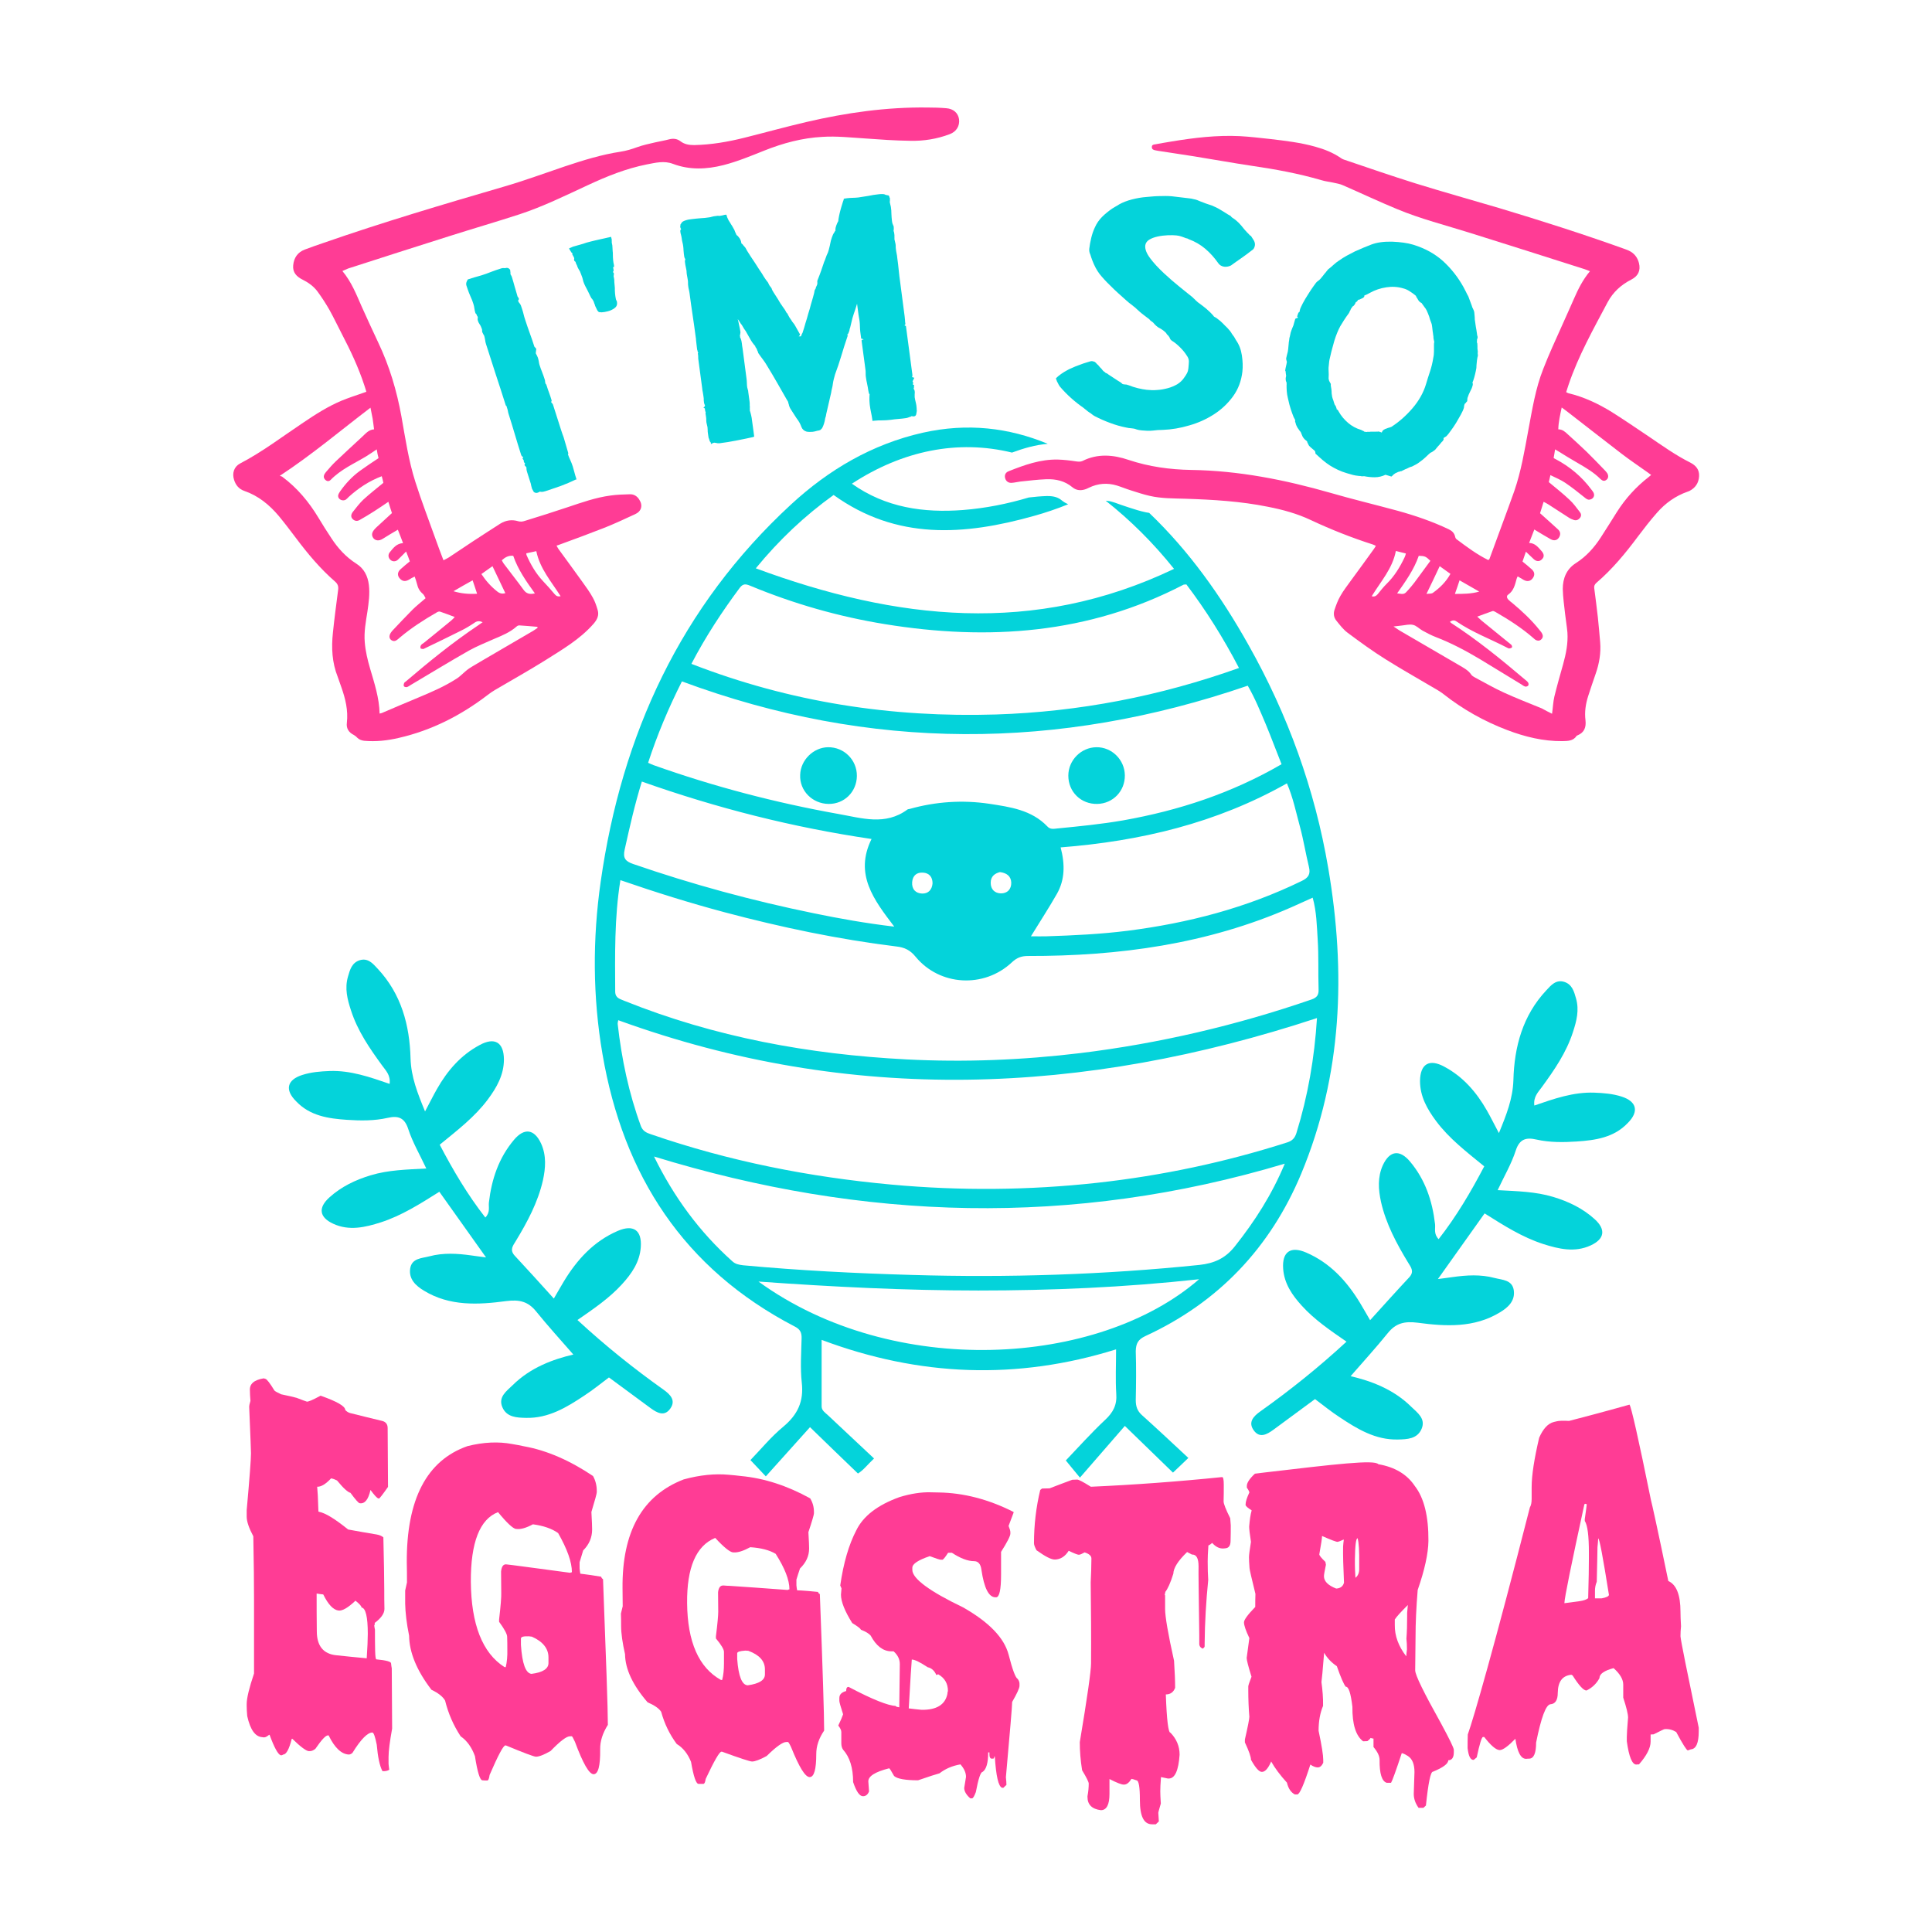 <?xml version="1.0" encoding="utf-8"?>
<!-- Generator: Adobe Illustrator 22.0.0, SVG Export Plug-In . SVG Version: 6.00 Build 0)  -->
<svg version="1.1" id="Layer_1" xmlns="http://www.w3.org/2000/svg" xmlns:xlink="http://www.w3.org/1999/xlink" x="0px" y="0px"
	 viewBox="0 0 1080 1080" style="enable-background:new 0 0 1080 1080;" xml:space="preserve">
<style type="text/css">
	.st0{fill:#FF3C95;}
	.st1{fill:#04D3DA;}
</style>
<g>
	<g>
		<path class="st0" d="M832,313.1c0.3-0.4,0.5-0.5,0.6-0.6c4.6-12.7,9.4-25.3,13.9-38c3.8-11,5.7-22.4,7.8-33.8
			c2.2-11.6,4-23.4,8.4-34.5c3.2-8.3,7-16.4,10.6-24.5c2.2-5,4.5-9.9,6.6-14.8c2.3-5.3,4.9-10.5,8.9-15.3c-1.1-0.4-2-0.8-2.9-1.1
			c-21.3-6.8-42.7-13.6-64.1-20.3c-13.7-4.3-27.6-7.8-40.8-13.3c-10.2-4.2-20.1-8.9-30.2-13.3c-1.7-0.8-3.7-1.1-5.5-1.5
			c-2.2-0.5-4.5-0.7-6.7-1.4c-12.7-3.7-25.7-6.1-38.8-8c-10.8-1.6-21.6-3.6-32.3-5.3c-6.7-1.1-13.4-2-20.2-3.1
			c-0.5-0.1-1.1-0.2-1.6-0.3c-1-0.2-1.8-0.6-1.8-1.7c-0.1-1.3,0.9-1.5,1.8-1.6c3.1-0.6,6.2-1.1,9.2-1.6c12.6-2.1,25.3-3.6,38.1-3
			c5.7,0.3,11.3,1,17,1.6c8.5,1,17,2,25.2,4.3c5.1,1.4,9.9,3.3,14.3,6.3c0.5,0.4,1.1,0.7,1.7,0.9c13.3,4.5,26.6,9.1,40,13.3
			c15.5,4.8,31.2,9.2,46.8,13.8c23.3,7,46.5,14.4,69.4,22.6c1,0.4,2.1,0.7,3.1,1.2c3,1.4,4.9,3.8,5.7,7c1,4.1-0.4,7.2-4.3,9.2
			c-5.7,2.9-10.2,7-13.2,12.6c-8,15.1-16.4,30-21.9,46.3c-0.4,1.3-0.8,2.6-1.3,4c0.4,0.2,0.8,0.5,1.2,0.6
			c8.8,2.1,16.8,5.9,24.4,10.6c7,4.4,13.8,9.1,20.7,13.7c7.5,5.1,14.9,10.4,23.1,14.5c3.1,1.6,5.1,3.9,4.9,7.6
			c-0.2,3.8-2.1,6.6-5.5,8.3c-0.2,0.1-0.5,0.2-0.8,0.3c-6.9,2.4-12.6,6.5-17.3,11.9c-3.7,4.2-7.1,8.6-10.5,13.1
			c-7,9.4-14.4,18.4-23.3,26c-1,0.9-1.4,1.8-1.2,3.1c0.7,5.4,1.4,10.7,2,16.1c0.5,4.7,0.9,9.3,1.3,14c0.5,6-0.5,11.9-2.5,17.6
			c-1.4,4.2-2.9,8.3-4.2,12.5c-1.4,4.4-2.1,8.9-1.5,13.6c0.4,3.8-0.6,6.7-4.3,8.3c-0.2,0.1-0.6,0.2-0.7,0.4c-1.9,2.9-5,2.8-7.9,2.9
			c-10.7,0.1-20.9-2.4-30.9-6.2c-12.9-4.9-24.8-11.6-35.6-20.1c-1.1-0.9-2.3-1.6-3.4-2.3c-9.6-5.7-19.3-11.1-28.7-17
			c-7.4-4.6-14.5-9.8-21.5-15c-2.4-1.8-4.4-4.4-6.3-6.8c-1.4-1.7-1.7-3.9-1-6c0.9-2.7,1.9-5.4,3.3-7.8c1.7-3,3.9-5.8,5.9-8.6
			c4.3-5.9,8.6-11.7,12.8-17.6c0.4-0.5,0.7-1.1,1.1-1.8c-0.6-0.3-1.1-0.5-1.6-0.7c-11.9-3.8-23.5-8.4-34.8-13.7
			c-7.6-3.6-15.7-5.8-23.9-7.4c-15.3-3.1-30.8-4-46.3-4.5c-6.6-0.2-13.3-0.1-19.8-1.6c-3.6-0.8-7.1-2-10.6-3.1
			c-2.6-0.8-5.2-1.9-7.8-2.7c-5.3-1.6-10.5-1.2-15.5,1.2c-0.5,0.2-1,0.5-1.5,0.7c-2.8,1.1-5.5,1-7.8-0.9c-4.3-3.6-9.3-4.7-14.7-4.5
			c-4.9,0.2-9.7,0.8-14.5,1.3c-1.6,0.2-3.1,0.6-4.6,0.7c-1.9,0.2-3.3-0.8-3.8-2.5c-0.5-1.7,0.1-3.3,2-4c8.8-3.5,17.7-6.7,27.4-6.5
			c3.4,0.1,6.8,0.5,10.1,1c1.3,0.2,2.6,0.3,3.7-0.2c8.5-4.3,17.3-3.5,25.8-0.6c11.4,3.8,23.1,5.4,35,5.6
			c26.6,0.4,52.3,5.5,77.8,12.8c12.4,3.6,25,6.6,37.5,10c9.8,2.7,19.5,6,28.7,10.4c1.8,0.9,3,2,3.5,4c0.1,0.6,0.4,1.3,0.9,1.6
			C819.8,305.6,825.5,309.9,832,313.1z M867.6,399c0.5-3.4,0.6-6.6,1.3-9.6c1.5-6.1,3.2-12.1,4.9-18.1c1.6-5.8,2.8-11.6,2.4-17.7
			c-0.3-3.5-0.9-6.9-1.3-10.4c-0.5-4.6-1.2-9.3-1.3-14c0-5.9,2.1-11.1,7.3-14.4c5.8-3.7,10.2-8.6,13.9-14.3c3.1-4.7,6-9.5,9-14.2
			c4.8-7.6,10.8-14.2,17.9-19.7c0.4-0.3,0.8-0.7,1.3-1.1c-0.8-0.6-1.3-1-1.9-1.4c-4.9-3.5-10-6.9-14.8-10.6
			c-10.3-7.9-20.5-15.9-30.7-23.8c-0.8-0.6-1.5-1.1-2.6-1.9c-0.9,4.3-1.8,8.1-1.9,12.2c2.3,0,3.7,1.3,5.1,2.6
			c3.6,3.3,7.2,6.5,10.7,9.9c3.5,3.4,6.8,6.9,10.2,10.4c0.5,0.5,1,1.1,1.4,1.7c0.8,1.4,0.6,2.9-0.6,3.7c-1.2,0.9-2.2,0.4-3.2-0.5
			c-3.7-3.7-8.1-6.3-12.6-8.9c-3.7-2.1-7.4-4.4-11.1-6.7c-0.5-0.3-1-0.6-1.7-1c-0.3,1.8-0.5,3.3-0.8,4.8c0.4,0.3,0.7,0.5,1,0.6
			c8,4.2,14.8,9.9,20.2,17.2c0.4,0.5,0.8,1,1.1,1.6c0.9,1.8-0.2,3.6-2.2,3.9c-1.2,0.2-2-0.6-2.9-1.3c-3.5-2.8-7-5.6-10.7-8.1
			c-2.5-1.7-5.3-2.8-8.3-4.3c-0.4,1.7-0.7,3-0.9,3.9c4.1,3.4,8,6.5,11.6,9.9c2.2,2,4,4.6,5.8,6.9c0.7,0.9,0.9,2,0.1,3.1
			c-0.8,1.1-2,1.7-3.4,1.3c-1-0.3-2.1-0.8-3-1.4c-3.8-2.4-7.5-4.9-11.3-7.3c-0.8-0.5-1.7-1-2.7-1.5c-0.7,2.4-1.4,4.4-2,6.4
			c0.4,0.4,0.6,0.5,0.8,0.7c3.1,2.8,6.2,5.5,9.2,8.3c1.2,1.1,1.6,2.4,0.9,4c-1,2.1-2.9,2.7-5,1.5c-3-1.7-6-3.5-9.1-5.4
			c-1,2.5-1.9,4.9-2.9,7.5c3.4,0.1,5.1,2.5,7,4.6c1.5,1.7,1.5,3.3,0.1,4.6c-1.3,1.3-3,1.3-4.6-0.2c-1.4-1.3-2.7-2.6-4.3-4.1
			c-0.7,2-1.3,3.8-1.9,5.5c1.8,1.5,3.5,2.8,5.1,4.3c1.7,1.5,1.9,3.2,0.7,4.9c-1.2,1.8-3.1,2.2-5.1,1.1c-1.1-0.6-2.2-1.3-3.4-2
			c-0.3,0.6-0.5,1-0.6,1.4c-0.9,3.3-1.6,6.6-4.7,8.8c-1.1,0.7-0.8,2,0.3,3c0.6,0.6,1.2,1.1,1.9,1.6c5.6,4.7,10.9,9.6,15.4,15.3
			c0.5,0.6,1.1,1.3,1.4,2c0.6,1.2,0.4,2.3-0.6,3.2c-0.9,0.8-2,0.8-3.1,0.2c-0.4-0.2-0.7-0.6-1.1-0.9c-6.5-5.7-13.8-10.4-21.3-14.7
			c-0.5-0.3-1.3-0.7-1.7-0.5c-2.7,0.9-5.4,2-8.5,3.1c1,0.9,1.7,1.6,2.4,2.2c5,4.1,10,8.1,15,12.2c0.6,0.5,1.2,0.9,1.7,1.4
			c0.3,0.4,0.5,1.2,0.3,1.4c-0.4,0.4-1,0.5-1.6,0.6c-0.3,0-0.7-0.3-1-0.4c-9.4-4.9-19.5-8.6-28.4-14.7c-1.3-0.9-2.4-0.7-3.7,0.2
			c0.4,0.3,0.6,0.5,0.8,0.7c14.5,9.4,27.9,20.3,41.1,31.5c0.6,0.5,1.3,1,1.8,1.7c0.3,0.4,0.4,1.3,0.1,1.7c-0.3,0.4-1.1,0.7-1.6,0.6
			c-0.8-0.2-1.5-0.7-2.2-1.2c-7.8-4.7-15.5-9.5-23.3-14.2c-7.9-4.7-16-9-24.6-12.3c-2.6-1-5-2.3-7.4-3.6c-1.8-1-3.4-2.8-5.3-3.2
			c-2-0.5-4.4,0.2-6.6,0.4c-1.2,0.1-2.4,0.3-4.3,0.5c1.5,1,2.4,1.6,3.3,2.2c11.1,6.5,22.2,12.9,33.3,19.4c2.5,1.5,5.2,2.8,6.9,5.4
			c0.4,0.6,1.3,1.1,2,1.5c5.3,2.8,10.6,5.9,16.1,8.4c7,3.2,14.2,6,21.3,8.9C863.8,397.1,865.6,398,867.6,399z M793.1,310.7
			c-2.7,7.8-7.4,14.3-12.1,21c4,0.6,4.1,0.5,6.2-1.9c1.2-1.4,2.4-2.7,3.5-4.2c3-4,5.9-8.1,8.9-12.1C797,311,796.5,310.8,793.1,310.7
			z M780.3,308c-1.9,9.9-8.5,17.1-13.5,25.3c1.5,0.4,2.4-0.1,3.3-1.1c1.6-2,3.2-4,5-5.8c4.4-4.3,7.5-9.4,10.1-14.9
			c0.3-0.6,0.5-1.3,0.7-2.1C784,308.9,782.4,308.5,780.3,308z M804.8,316.5c-2.5,5.3-4.8,10.2-7.4,15.5c1.4-0.2,2.8,0,3.6-0.6
			c3.9-2.8,7.3-6.1,9.8-10.6C808.8,319.4,806.9,318,804.8,316.5z M813.3,332c4.7,0,9,0,13.6-1.3c-3.9-2.2-7.4-4.2-11-6.3
			C815.1,326.9,814.3,329.2,813.3,332z"/>
		<path class="st0" d="M191.4,151.5c5.1,6.1,7.8,13.1,10.8,19.9c3,6.7,6.1,13.4,9.2,20c6.3,13.2,10.4,27,13,41.4
			c2.2,12.3,4,24.7,7.8,36.6c3.4,10.7,7.4,21.1,11.2,31.7c1.4,4,2.9,7.9,4.5,12.1c1.1-0.6,2.1-1,3-1.6c4.5-3,9-6,13.5-9
			c5.1-3.3,10.1-6.6,15.3-9.9c3.1-1.9,6.5-2.4,10.1-1.3c1.1,0.3,2.4,0.2,3.5-0.2c8.1-2.5,16.1-5,24.1-7.7c7.8-2.6,15.6-5.4,23.9-6.5
			c3.5-0.5,7.1-0.6,10.7-0.7c2.3-0.1,4.1,1,5.3,2.9c2.2,3.3,1.3,6.6-2.2,8.2c-5.6,2.6-11.2,5.2-16.9,7.5c-8.4,3.3-16.8,6.4-25.3,9.5
			c-0.5,0.2-1,0.4-1.8,0.6c0.4,0.7,0.7,1.3,1.1,1.9c4.4,6.1,8.9,12.1,13.3,18.3c2.1,2.9,4.2,5.8,5.9,8.9c1.2,2.1,2,4.5,2.7,6.9
			c0.9,3-0.3,5.4-2.3,7.7c-7.7,8.8-17.7,14.5-27.3,20.6c-9.1,5.7-18.5,10.9-27.8,16.4c-1.4,0.8-2.8,1.8-4.1,2.8
			c-14.9,11.4-31.3,19.8-49.7,24c-6.4,1.5-12.8,2.2-19.4,1.6c-1.5-0.2-2.8-0.7-3.9-1.8c-0.5-0.6-1.2-1.1-1.9-1.5
			c-2.8-1.4-4.2-3.7-3.8-6.7c0.8-7-0.8-13.5-3.1-20c-0.7-1.9-1.3-3.8-2-5.7c-3.2-8-3.6-16.3-2.7-24.7c0.8-7.9,1.9-15.9,2.9-23.8
			c0.3-2-0.1-3.4-1.7-4.8c-8.3-7.2-15.3-15.6-21.9-24.4c-3.1-4.1-6.2-8.2-9.5-12.2c-5.3-6.3-11.5-11.4-19.4-14.1
			c-2.9-1-4.7-3.2-5.6-6c-1.3-3.8-0.1-7.5,3.3-9.3c12.5-6.5,23.7-15.1,35.4-22.9c6.8-4.6,13.7-9,21.3-12.2c3.9-1.6,7.9-2.9,11.9-4.3
			c0.6-0.2,1.2-0.4,2-0.7c-0.4-1.2-0.7-2.4-1.1-3.5c-3.3-10.1-7.8-19.6-12.7-29c-2.3-4.4-4.4-8.9-6.8-13.2c-2-3.5-4.2-6.9-6.6-10.2
			c-2.1-2.9-5.1-5.1-8.3-6.7c-3.5-1.7-5.8-4.1-5.4-8.1c0.4-4.2,2.5-7.3,6.5-8.8c3.4-1.3,6.9-2.5,10.4-3.7
			c33.3-11.6,67.1-21.6,101-31.5c11.4-3.3,22.7-7.5,34-11.3c10.2-3.4,20.5-6.6,31.1-8.2c3.2-0.5,6.2-1.4,9.2-2.5
			c3.3-1.2,6.7-1.9,10.1-2.7c2.6-0.6,5.2-1,7.8-1.7c2.3-0.6,4.4-0.4,6.3,1c2.3,1.8,4.9,2.2,7.8,2.2c9.5-0.2,18.8-1.8,28-4.1
			c11.6-2.9,23.1-6.1,34.7-8.8c22.3-5.2,44.8-8.4,67.7-8.1c3.5,0,7,0.1,10.5,0.4c4,0.3,6.6,2.7,7.1,6.1c0.5,3.7-1.4,7-5.2,8.4
			c-7.1,2.7-14.6,3.9-22.2,3.7c-8.4-0.1-16.7-0.7-25-1.3c-8-0.5-15.9-1.4-23.9-0.9c-11.3,0.6-22.1,3.5-32.6,7.7
			c-7.5,3-15,6.1-22.8,8.1c-9.5,2.4-18.9,2.8-28.2-0.7c-5-1.9-9.8-0.6-14.6,0.3c-11.6,2.3-22.5,6.7-33.2,11.7
			c-12.5,5.8-24.9,11.9-38,16.2c-12.9,4.2-26,8-38.9,12.1c-19,6-38,12.1-56.9,18.2C193.5,150.6,192.6,151,191.4,151.5z M210.6,251.2
			c-2.2,1.5-4,2.7-5.9,3.9c-6.8,4.1-14.2,7.3-19.9,13.2c-0.7,0.7-1.6,0.9-2.5,0.3c-1-0.7-1.5-1.6-1.2-2.8c0.2-0.7,0.6-1.3,1.1-1.9
			c1.8-2.1,3.6-4.2,5.6-6.1c4.8-4.6,9.7-9,14.5-13.5c2-1.8,3.7-4.1,6.8-4.3c-0.3-2.2-0.5-4.1-0.8-6c-0.3-1.9-0.8-3.7-1.2-6.1
			c-16.8,12.8-32.6,26.2-50.7,38.1c0.8,0.3,1.2,0.3,1.5,0.6c8.3,6.2,14.8,14,20.1,22.8c2.3,3.8,4.7,7.7,7.2,11.4
			c3.7,5.7,8.2,10.6,14,14.3c4.3,2.7,6.4,6.9,7,11.9c0.6,5-0.1,9.9-0.8,14.8c-0.9,5.7-2,11.4-1.5,17.2c0.4,5.1,1.6,10,3,14.8
			c2.4,8.2,5.1,16.3,5.3,25.1c0.5-0.1,0.9-0.2,1.2-0.3c6.8-2.9,13.5-5.8,20.3-8.6c7.4-3.1,14.7-6.2,21.5-10.6c1-0.6,1.9-1.4,2.8-2.2
			c1.4-1.2,2.7-2.5,4.2-3.5c2.4-1.6,4.9-2.9,7.3-4.4c9.5-5.6,19.1-11.1,28.6-16.7c0.8-0.5,1.6-1.1,2.4-1.6c0-0.2-0.1-0.4-0.1-0.6
			c-3.4-0.3-6.7-0.6-10.1-0.8c-0.5,0-1.1,0.2-1.5,0.6c-3.7,3.3-8.2,5.1-12.7,7c-4.7,2.1-9.5,4-14,6.5c-10.9,6.2-21.7,12.8-32.5,19.2
			c-0.7,0.4-1.4,1-2.2,1.2c-0.5,0.1-1.4-0.1-1.6-0.5c-0.3-0.4-0.1-1.2,0.1-1.7c0.1-0.4,0.6-0.7,1-1c13-11.1,26.3-21.9,40.5-31.4
			c0.7-0.5,1.4-1,2.4-1.7c-1.8-0.8-3-0.7-4.4,0.2c-2.5,1.7-5.1,3.3-7.8,4.6c-6.7,3.4-13.5,6.6-20.3,9.9c-0.2,0.1-0.5,0.3-0.8,0.3
			c-0.5-0.1-1.3-0.1-1.4-0.4c-0.2-0.5-0.1-1.2,0.2-1.7c0.4-0.6,1.1-1,1.7-1.4c5.1-4.1,10.1-8.2,15.2-12.4c0.7-0.6,1.3-1.2,2-2
			c-2.9-1.1-5.6-2.1-8.2-3c-0.5-0.2-1.3,0.1-1.8,0.4c-7.3,4.2-14.3,8.7-20.7,14.1c-0.6,0.5-1.1,1-1.7,1.4c-1,0.7-2.1,0.7-3.1,0
			c-1-0.8-1.2-1.9-0.8-3c0.3-0.8,0.8-1.5,1.3-2.1c3.8-4,7.5-8,11.4-11.9c2.2-2.2,4.7-4.1,7.3-6.4c-0.5-0.8-0.8-1.8-1.5-2.4
			c-1.8-1.5-2.8-3.3-3.3-5.6c-0.3-1.3-0.8-2.6-1.3-4.1c-0.7,0.4-1.3,0.6-1.8,0.9c-0.6,0.4-1.3,0.8-1.9,1.1c-1.7,0.8-3,0.6-4.3-0.6
			c-1.8-1.7-1.8-3.8,0.1-5.5c1.7-1.5,3.4-3,5.2-4.4c-0.7-1.9-1.3-3.6-2.1-5.5c-1.7,1.7-3.1,3.2-4.6,4.6c-1.3,1.2-3.1,1.1-4.2,0
			c-1.2-1.1-1.4-2.9-0.3-4.2c1.9-2.3,3.7-4.9,7.4-5.1c-1-2.6-1.9-5.1-2.9-7.5c-3,1.8-5.7,3.3-8.3,5c-2.4,1.6-4.4,1-5.4-0.3
			c-1.2-1.7-0.9-3.3,1-5.3c0.3-0.3,0.5-0.5,0.8-0.8c2.8-2.6,5.6-5.2,8.6-7.9c-0.6-1.9-1.3-3.9-2-6.3c-2.8,1.9-5.3,3.6-7.8,5.2
			c-2.7,1.7-5.4,3.4-8.3,5c-1.6,0.9-3,0.4-4-0.7c-0.9-1-0.9-2.3,0.2-3.8c1.9-2.4,3.7-4.8,5.9-6.9c3.5-3.2,7.3-6.2,11.2-9.4
			c-0.2-1-0.5-2.3-0.9-3.7c-7.1,2.7-13.1,6.7-18.5,11.6c-0.5,0.5-1,1.1-1.6,1.5c-1.8,1.1-4.4-0.2-4.3-2.2c0.1-0.8,0.6-1.7,1.1-2.4
			c3.1-4.4,6.7-8.3,11.1-11.5c3.3-2.4,6.8-4.7,10.4-7.1C211.2,254.7,210.9,253.1,210.6,251.2z M299,331.7c-4.9-6.8-9.5-13.4-12.1-21
			c-2.7-0.3-4.6,0.9-6.4,2.5c0.5,0.9,0.9,1.7,1.5,2.4c3.5,4.7,7.2,9.3,10.6,14C294.2,331.9,296.1,332.4,299,331.7z M294.2,309.3
			c0.1,0.4,0,0.7,0.1,0.9c2.3,5.3,5.2,10.3,9.2,14.6c2.3,2.4,4.5,4.9,6.6,7.4c0.9,1,1.7,1.4,3.3,1.1c-5.2-8.2-11.6-15.4-13.6-25.2
			C297.8,308.5,296,308.9,294.2,309.3z M275.3,316.5c-2,1.4-4.1,2.9-6.2,4.4c2.6,3.9,5.4,7,8.8,9.7c1.6,1.3,2.9,1.4,4.6,1
			C280.1,326.5,277.7,321.6,275.3,316.5z M253.5,330.5c4.3,1.3,8.5,1.7,13.2,1.4c-0.9-2.6-1.6-5-2.5-7.5
			C260.4,326.5,256.9,328.5,253.5,330.5z"/>
	</g>
	<g>
		<path class="st1" d="M906.5,613c-5-1.6-10.1-2-15.3-2.2c-11.7-0.4-22.5,3.4-33.5,7.2c-0.6-4.9,2.1-7.4,4.2-10.3
			c7-9.6,13.7-19.3,17.4-30.8c2-6.1,3.6-12.2,1.7-18.8c-1.1-3.9-2.2-7.8-6.5-9.2c-4.7-1.5-7.5,1.9-10.1,4.7
			c-13.2,14.1-17.9,31.5-18.4,50.2c-0.3,10.3-3.9,19.4-8.1,29.6c-2.6-4.8-4.5-8.8-6.7-12.6c-5.8-10.2-13.3-18.9-23.8-24.5
			c-8.4-4.6-13.5-1.6-13.6,8c0,8.6,4,15.7,9,22.4c7.3,9.8,17,17.2,26.9,25.3c-7.5,14.3-15.5,27.9-25.5,40.7c-2.9-3-1.7-5.9-2-8.4
			c-1.5-13-5.5-24.9-14-35c-5.8-6.9-11.4-6.1-15.2,2.1c-3,6.7-2.5,13.6-1,20.5c2.8,12.3,8.7,23.3,15.2,34c1.6,2.6,3.5,4.9,0.6,8.1
			c-7.2,7.7-14.2,15.5-21.9,24c-2.3-3.9-3.9-6.8-5.6-9.6c-7.4-12.2-16.7-22.4-30.1-28.2c-8.8-3.8-13.6-0.4-12.9,9.1
			c0.6,8.3,5.1,14.8,10.5,20.7c7,7.7,15.5,13.5,24.9,20c-15.7,14.5-31.6,27.2-48.2,39c-3.8,2.7-6.9,6-3.7,10.5
			c3.3,4.7,7.4,2.4,11.1-0.3c7.8-5.7,15.5-11.4,23.2-17.1c4.9,3.7,9.1,7.1,13.7,10.1c9.9,6.6,20.1,12.8,32.6,12.5
			c5.2-0.1,10.9-0.3,13.3-6c2.4-5.7-2.4-9-5.8-12.3c-10-9.9-22.7-14.5-33.9-17.1c6.7-7.7,14-15.7,20.8-24.1
			c4.5-5.6,9.4-6.7,16.6-5.8c15.7,2.1,31.7,3,46.1-5.8c4.5-2.7,8.6-6.4,7.7-12.4c-0.9-5.8-6.5-5.7-10.7-6.8
			c-7.8-2.1-15.7-1.6-23.5-0.5c-2.4,0.3-4.8,0.7-8.2,1.1c9.2-13,17.6-24.8,26.1-36.7c10.8,6.8,21,13.3,32.7,17.1
			c8.8,2.8,17.7,4.9,26.6,0.8c7.8-3.6,8.6-8.9,2.2-14.7c-6.6-6-14.5-9.8-23.1-12.4c-9.9-3-20.1-3.2-31.1-3.8
			c3.7-7.9,7.7-14.7,10.1-22.1c2.1-6.5,5.8-7.5,11.5-6.2c7.5,1.7,15.2,1.6,22.7,1.1c10.4-0.7,20.7-2.2,28.4-10.3
			C916.4,621.3,914.9,615.7,906.5,613z"/>
		<path class="st1" d="M169,600.9c5-1.6,10.1-2,15.3-2.2c11.7-0.4,22.5,3.4,33.5,7.2c0.6-4.9-2.1-7.4-4.2-10.3
			c-7-9.6-13.7-19.3-17.4-30.8c-2-6.1-3.6-12.2-1.7-18.8c1.1-3.9,2.2-7.8,6.5-9.2c4.7-1.5,7.5,1.9,10.1,4.7
			c13.2,14.1,17.9,31.5,18.4,50.2c0.3,10.3,3.9,19.4,8.1,29.6c2.6-4.8,4.5-8.8,6.7-12.6c5.8-10.2,13.3-18.9,23.8-24.5
			c8.4-4.6,13.5-1.6,13.6,8c0,8.6-4,15.7-9,22.4c-7.3,9.8-17,17.2-26.9,25.3c7.5,14.3,15.5,27.9,25.5,40.7c2.9-3,1.7-5.9,2-8.4
			c1.5-13,5.5-24.9,14-35c5.8-6.9,11.4-6.1,15.2,2.1c3,6.7,2.5,13.6,1,20.5c-2.8,12.3-8.7,23.3-15.2,34c-1.6,2.6-3.5,4.9-0.6,8.1
			c7.2,7.7,14.2,15.5,21.9,24c2.3-3.9,3.9-6.8,5.6-9.6c7.4-12.2,16.7-22.4,30.1-28.2c8.8-3.8,13.6-0.4,12.9,9.1
			c-0.6,8.3-5.1,14.8-10.5,20.7c-7,7.7-15.5,13.5-24.9,20c15.7,14.5,31.6,27.2,48.2,39c3.8,2.7,6.9,6,3.7,10.5
			c-3.3,4.7-7.4,2.4-11.1-0.3c-7.8-5.7-15.5-11.4-23.2-17.1c-4.9,3.7-9.1,7.1-13.7,10.1c-9.9,6.6-20.1,12.8-32.6,12.5
			c-5.2-0.1-10.9-0.3-13.3-6c-2.4-5.7,2.4-9,5.8-12.3c10-9.9,22.7-14.5,33.9-17.1c-6.7-7.7-14-15.7-20.8-24.1
			c-4.5-5.6-9.4-6.7-16.6-5.8c-15.7,2.1-31.7,3-46.1-5.8c-4.5-2.7-8.6-6.4-7.7-12.4c0.9-5.8,6.5-5.7,10.7-6.8
			c7.8-2.1,15.7-1.6,23.5-0.5c2.4,0.3,4.8,0.7,8.2,1.1c-9.2-13-17.6-24.8-26.1-36.7c-10.8,6.8-21,13.3-32.7,17.1
			c-8.8,2.8-17.7,4.9-26.6,0.8c-7.8-3.6-8.6-8.9-2.2-14.7c6.6-6,14.5-9.8,23.1-12.4c9.9-3,20.1-3.2,31.1-3.8
			c-3.7-7.9-7.7-14.7-10.1-22.1c-2.1-6.5-5.8-7.5-11.5-6.2c-7.5,1.7-15.2,1.6-22.7,1.1c-10.4-0.7-20.7-2.2-28.4-10.3
			C159,609.2,160.5,603.6,169,600.9z"/>
		<path class="st1" d="M640.2,746.9c40.9-18.8,69.9-49.4,87.2-90.8c23-55.3,25-112.7,15.1-170.8c-7.5-44.1-22.6-85.8-44.6-124.8
			c-15.3-27.3-33.2-52.5-55.5-73.8c-0.6-0.1-1.2-0.2-1.8-0.3c-3.3-0.7-6.5-1.7-9.5-2.7l-1.8-0.6c-1.4-0.5-2.8-0.9-4.1-1.4
			c-1.3-0.5-2.5-0.9-3.6-1.2c-1.2-0.4-2.4-0.5-3.5-0.6c13.9,11,26.5,23.5,38.2,38.1c-78.2,37.4-155.4,28.7-233.8-0.3
			c13.2-16.1,27.5-29.5,43.5-41c35.3,25.4,73.2,22.6,112,11.7c6.5-1.8,12.9-4,19.1-6.5c-1.3-0.6-2.5-1.3-3.6-2.2
			c-2-1.7-4.5-2.4-7.8-2.4c-0.2,0-0.5,0-0.7,0c-3.2,0.1-6.4,0.4-9.9,0.8c-12,3.6-24.2,6-36.7,7c-22.1,1.7-43.3-1.3-62.2-14.7
			c28.3-18.5,59.2-24.8,89.5-17.4c6.5-2.4,13-4.3,20-4.9c-21.7-9-44.9-11.8-69.9-6.2c-28.3,6.4-52.6,20.7-73.6,40.1
			c-61.7,56.9-94.7,128.7-106.4,210.8c-4.6,32.1-4.5,64.5,1,96.5c11.6,67.7,45.4,120,107.4,152.2c3,1.5,4,3.3,3.9,6.6
			c-0.2,8.3-0.8,16.6,0.1,24.8c1.2,10.5-2.3,17.9-10.3,24.6c-6.9,5.7-12.6,12.7-18.4,18.7c2.4,2.6,4.7,5,8.6,9.1
			c8.3-9.3,16.6-18.5,24.7-27.5c9.5,9.2,18,17.5,26.8,25.9c3-1.8,5.1-4.7,9-8.4c-8.9-8.3-17.4-16.3-25.9-24.3
			c-1.4-1.3-3.4-2.5-3.4-4.8c0-12.2,0-24.4,0-37.2c54.6,20.5,109.2,22.6,164.6,5.3c0,8.7-0.4,16.8,0.1,24.8
			c0.5,6.3-1.8,10.5-6.2,14.6c-7.9,7.4-15.1,15.5-22,22.7c2,2.5,4.2,5.1,7.9,9.6c8.6-9.9,16.7-19.2,25.1-28.9
			c9.9,9.6,18.5,17.9,26.9,26.1c2.1-2,4.6-4.3,8.6-8.2c-8.7-8.1-17.2-16.1-25.9-23.9c-2.7-2.4-3.5-5-3.5-8.5
			c0.2-9.1,0.3-18.2,0-27.3C635,751,636.2,748.8,640.2,746.9z M726.7,462.2c2,7.4,3.2,15,5,22.4c1,4.1-0.3,6.1-4.1,7.9
			c-30.8,15-63.4,23.5-97.2,27.8c-15,1.9-30.1,2.6-45.3,3.1c-2.6,0.1-5.1,0-8.8,0c5.3-8.6,10.1-16,14.5-23.7
			c4.5-7.9,4.6-16.5,2.1-26c44.6-3.5,87-13.5,126.5-35.8C722.9,446,724.5,454.2,726.7,462.2z M413.6,328.5c1.8-2.3,3.3-2.1,5.7-1.1
			c24.3,10.1,49.5,17.3,75.4,21.5c57.8,9.4,113.9,5.5,166.8-22c0.3-0.2,0.8-0.1,1.7-0.2c10.9,14.4,20.6,29.8,29.4,46.7
			c-44.3,15.8-89.4,24.5-135.8,26c-58.3,1.8-115-6.8-170.3-28.3C394.6,355.6,403.7,341.8,413.6,328.5z M381.2,380.9
			c105.1,39,210.3,38.8,316.3,2.4c4,6.9,7,14.3,10.1,21.6c3,7.2,5.7,14.6,8.8,22.3c-28.1,16.3-57.6,25.9-88.6,31.4
			c-12.1,2.1-24.4,3.3-36.6,4.5c-2,0.2-4.1,0.7-5.7-1.1c-8.9-9.3-20.9-10.9-32.6-12.7c-14.9-2.2-29.8-1.2-44.4,2.9
			c-0.4,0.1-0.9,0.1-1.2,0.3c-12.4,9.2-25.6,4.8-38.7,2.5c-35.2-6.3-69.6-15.3-103.3-27.3c-0.9-0.3-1.8-0.8-3-1.3
			C367.4,410.7,373.7,395.8,381.2,380.9z M565.3,493.3c0.1,3.8-2.2,6.2-5.9,6.1c-3.3-0.1-5.6-2.2-5.6-5.9c0-3.7,2.4-5.3,5.2-6
			C562.8,488,565.1,489.8,565.3,493.3z M521.3,493.8c-0.3,3.6-2.4,5.8-5.8,5.7c-3.6-0.1-5.9-2.4-5.6-6.4c0.3-3.7,2.6-5.5,6-5.3
			C519.4,488,521.3,490.2,521.3,493.8z M349.2,474.9c2.8-12.6,5.6-25.1,9.6-38c42.1,14.9,84.3,25.6,128.4,32.1
			c-9.7,19.7,1.2,33.9,12.7,49c-16-1.9-30.6-4.5-45.1-7.5c-34.2-7-67.8-16.1-100.8-27.5C349.6,481.5,348.1,479.7,349.2,474.9z
			 M343.9,554.4c-0.1-20.6-0.5-41.2,2.9-62.4c19.7,6.8,38.9,12.8,58.4,18c31.6,8.4,63.5,15.1,96,19.1c4.4,0.5,7.6,2,10.6,5.7
			c13.5,16.4,38.3,17.8,53.9,3.1c2.8-2.6,5.3-3.5,9-3.5c50.7,0.1,100.2-6.6,147.1-27.2c3.9-1.7,7.7-3.5,12-5.4
			c2.2,7.9,2.3,15.7,2.8,23.4c0.6,9.3,0.2,18.6,0.5,27.9c0.1,3-0.8,4.5-3.9,5.6c-42.1,14.5-85.2,24.6-129.4,30
			c-32.3,3.9-64.8,5.2-97.3,3.5c-54.1-2.8-106.9-12.4-157.4-32.7C346.7,558.4,344,558.1,343.9,554.4z M358.3,629.6
			c-6.8-18.5-10.8-37.6-13-57.1c-0.1-0.7,0.2-1.5,0.3-2.2c130.2,47.3,260.1,41.8,390.6-1.2c-1.4,22.4-5.1,43.6-11.5,64.3
			c-0.9,2.8-2.3,4.3-5.1,5.2c-34.7,11.1-70.1,18.6-106.3,22.6c-38.3,4.2-76.6,4.5-114.9,1c-46-4.2-91-13.1-134.7-28.2
			C361.3,633.2,359.4,632.3,358.3,629.6z M409.3,705c-18.3-16.4-32.5-35.7-43.7-58.5c117.1,36,234,39.5,352.6,4
			c-7.3,17.5-16.8,32.2-27.9,46.2c-5.3,6.7-11.5,9.5-19.8,10.4c-53.5,5.5-107.1,7.2-160.8,5.6c-31.5-0.9-62.9-2.5-94.3-5.4
			C413.1,707,411.1,706.7,409.3,705z M424,716.4c42,3,82.4,5,122.9,5c40.7,0,81.4-1.7,123.4-6.3C613.9,764.1,499.3,771,424,716.4z"
			/>
		<path class="st1" d="M463.2,449.4c8.8,0.1,15.7-6.8,15.8-15.6c0.1-9-7.2-16.2-16.1-16.1c-8.2,0.1-15.4,7.2-15.6,15.5
			C446.9,442,454.1,449.3,463.2,449.4z"/>
		<path class="st1" d="M613.4,449.4c8.8-0.2,15.5-7.2,15.4-16c-0.1-8.7-7.3-15.8-15.9-15.7c-8.6,0.1-15.7,7.3-15.7,15.9
			C597.2,442.7,604.3,449.6,613.4,449.4z"/>
	</g>
	<g>
		<path class="st0" d="M147.4,770.5c0.3,0.1,0.7,0.2,1,0.3c0.8,0.2,2.5,2.4,5,6.5c0.3,0.4,1.6,1.1,3.7,2.1c4.4,0.9,7.3,1.6,8.7,2
			c3.1,1.2,5,1.9,5.7,2.1c0.7,0.2,3.3-0.9,7.7-3.3c0.1,0,0.2,0.1,0.3,0.1c9,3.2,13.5,5.8,13.5,7.9c0.8,0.9,1.7,1.4,2.7,1.7
			c6,1.5,12,3,17.9,4.4c2,0.5,3.1,1.8,3.1,4c0.1,11,0.1,21.9,0.2,32.9c-3.1,4.4-4.8,6.6-5.1,6.5c-0.1,0-0.2,0-0.3-0.1
			c-0.7-0.1-2.2-1.7-4.4-4.7c-1.2,5.4-3.2,7.9-6.1,7.4c-0.6-0.1-2.3-2-5.1-5.8c-1.4-0.3-3.9-2.5-7.5-6.9c-1.2-0.6-2.3-1-3-1.1
			c-0.1,0-0.2,0-0.3-0.1c-3,3.2-5.6,4.8-7.8,4.7c0.2,1.8,0.5,6.5,0.7,13.9c0.1,0,0.2,0,0.3,0.1c3.7,0.7,9.1,4.1,16.3,9.9
			c5.3,1,10.6,1.9,16,2.8c1.6,0.3,2.8,0.8,3.7,1.6c0.3,13.1,0.5,22.8,0.5,29.2c0,3.6,0,7.2,0.1,10.8c0,2.5-1.8,5.1-5.4,7.8
			c0,0.9-0.1,1.4-0.3,1.4c0.1,0.8,0.2,1.6,0.4,2.4c0,3.9,0,7.9,0.1,11.8c0.1,3.2,0.3,4.8,0.7,4.8c5.5,0.5,8.2,1.3,8.2,2.2
			c0.1,0.9,0.2,1.9,0.4,2.8c0.1,11.2,0.1,22.5,0.2,33.7c-1.3,7.2-2,12.5-2,15.9c0,1.3,0,2.5,0,3.8c0.1,1.1,0.2,2.2,0.4,3.3
			c-0.9,0.6-2.2,0.9-3.8,0.8c-1.6-3-2.6-8-3.2-14.8c-0.9-4.5-1.7-6.7-2.4-6.8c-2.6-0.1-6.4,3.6-11.2,11.4c-0.7,0.6-1.4,0.9-2,0.9
			c-4.1-0.2-7.9-3.7-11.3-10.7c-0.1,0-0.2,0-0.3,0c-1.3-0.1-3.6,2.4-7.1,7.5c-1.1,0.9-2.3,1.4-3.4,1.3c-0.1,0-0.2,0-0.3,0
			c-1.4-0.1-4.5-2.3-9.2-6.9c-0.1,0-0.2,0-0.3,0c-1.5,5.9-3.1,8.8-4.8,8.8c-0.4,0.3-0.9,0.5-1.4,0.4c-1.5-0.5-3.6-4.3-6.2-11.4
			c-0.1,0-0.2,0-0.3,0c-1.1,0.9-2,1.4-2.7,1.4c-0.3,0-0.7,0-1-0.1c-4-0.2-6.8-4.1-8.5-11.8c-0.2-2.3-0.3-4.2-0.3-5.7
			c0-0.3,0-0.7,0-1c0-3.3,1.4-9.1,4.1-17.1c0-13.8,0-27.6,0-41.4c0-8.4-0.1-20.2-0.4-35.3c-2.5-4.7-3.7-8.3-3.7-11
			c0-1.2,0-2.4,0-3.6c1.6-17.8,2.4-28.4,2.4-31.8c0-0.9-0.3-9.6-1-25.9c0-0.7,0.2-1.8,0.7-3.4c-0.2-2.4-0.3-4.3-0.3-5.7
			C139.4,773.6,142,771.4,147.4,770.5z M177,890.8c0,7,0,14.1,0.1,21.1c0,8.2,3.7,12.7,10.9,13.4c5.7,0.6,11.4,1.2,17,1.7
			c0.4-6.1,0.6-10.6,0.6-13.7c0-9.5-1.2-14.4-3.5-14.7c0-0.7-1.1-2-3.4-3.8c-4.1,3.9-7.3,5.8-9.5,5.5c-2.9-0.4-5.7-3.3-8.5-9
			C179.5,891.2,178.3,891,177,890.8z"/>
		<path class="st0" d="M286.2,807.2c2.3,0.4,4.6,0.8,6.8,1.3c12.8,2.3,25.7,8,38.5,16.6c1.4,2.5,2.1,5.3,2.1,8.3c0,0.3,0,0.6,0,0.8
			c0,0.7-1,4.4-3,11c0.3,5.2,0.4,8.4,0.4,9.8c0,4.4-1.6,8.3-5,11.7c-0.7,2.2-1.3,4.4-2,6.6c0,1.1,0,2.3,0,3.4c0.1,1,0.2,2,0.4,3
			c0.8,0.1,1.6,0.2,2.4,0.3c1.9,0.2,5,0.7,9.3,1.4c0,0.4,0.3,0.9,1,1.4c1.7,45,2.7,72.1,2.7,81.4c-2.9,4.6-4.4,9.2-4.3,13.7
			c0.1,9.3-1.1,13.9-3.7,13.9c-2.5-0.1-5.9-6-10.4-18.1c-0.9-2-1.5-3-1.7-3.1c-0.3,0-0.7,0-1,0c-1.9-0.1-5.5,2.6-10.9,8.2
			c-3.8,2.2-6.5,3.2-8.2,3.2c-1.1,0-6.7-2.1-16.8-6.3c-0.1,0-0.2,0-0.3,0c-1.1,0-4,5.4-8.8,16.5c-0.3,2.1-0.7,3.1-1.3,3.1
			c-0.9,0-1.8,0-2.7-0.1c-1.4,0-2.8-4.5-4.2-13.5c-1.8-5-4.5-8.7-8-11.1c-4-6.1-6.9-12.7-8.7-20c-1.3-2.2-3.8-4.2-7.6-6
			c-8.3-10.8-12.4-21-12.5-30.2c-1.4-6.9-2.1-12.9-2.2-17.9c0-2.5,0-5,0-7.4c0.3-1.5,0.7-3,1-4.5c0-3.7,0-7.4-0.1-11.1
			c-0.2-35.3,11.1-57.1,33.9-65.1C270.4,806.1,278.7,805.8,286.2,807.2z M263.2,884.2c0.2,23.7,6.4,39.8,18.8,47.7
			c0.2,0,0.5,0,0.7,0.1c0.7-2.9,1-6.2,0.9-10c0-2.3,0-4.7-0.1-7c0-1.5-1.5-4.3-4.5-8.4c0-0.4,0-0.9,0-1.3c0.9-7.7,1.3-12.7,1.2-14.9
			c0-4-0.1-7.9-0.1-11.9c0.3-2.9,1.3-4.2,3-4c1.1,0.1,2.3,0.3,3.4,0.4c7.9,1,18.6,2.5,32.2,4.3c0.5-0.2,0.8-0.3,1-0.3
			c0-5.7-2.6-12.9-7.7-21.9c-3.5-2.5-8.2-4.1-14.1-4.9c-3.9,2.1-6.9,2.9-9.2,2.6c-0.1,0-0.2,0-0.3,0c-1.7-0.3-5-3.3-10-9.4
			C268.2,849.2,263.1,862.3,263.2,884.2z M291.2,916c0,1.2,0,2.3,0,3.5c0.7,10.6,2.7,15.9,5.9,16.2c6.4-0.8,9.6-2.9,9.5-6.2
			c0-1,0-2,0-3c0-5-3.2-8.9-9.3-11.6c-0.6-0.1-1.1-0.1-1.7-0.2C292.6,914.6,291.2,915,291.2,916z"/>
		<path class="st0" d="M407.3,824.4c2.3,0.2,4.6,0.4,6.9,0.7c12.9,1.2,25.9,5.4,38.7,12.5c1.4,2.3,2.1,4.8,2.1,7.6
			c0,0.3,0,0.5,0,0.8c0,0.7-1,4.2-3.1,10.5c0.3,4.8,0.4,7.9,0.4,9.1c0,4.2-1.7,7.9-5.1,11.2c-0.7,2.1-1.4,4.2-2,6.2
			c0,1.1,0,2.1,0,3.2c0.1,0.9,0.2,1.9,0.4,2.8c0.8,0,1.6,0.1,2.4,0.1c2,0.1,5.1,0.4,9.3,0.8c0,0.4,0.3,0.8,1,1.2
			c1.6,42.1,2.4,67.5,2.4,76.3c-3,4.4-4.4,8.8-4.4,13c0,8.7-1.2,13-3.7,13c-2.5,0-5.9-5.6-10.4-16.8c-0.9-1.9-1.5-2.8-1.7-2.8
			c-0.3,0-0.7,0-1,0c-1.9,0-5.5,2.5-10.9,7.8c-3.8,2.1-6.6,3.1-8.2,3.1c-1.1,0-6.7-1.8-16.8-5.5c-0.1,0-0.2,0-0.3,0
			c-1.1,0-4,5-8.8,15.2c-0.3,1.9-0.7,2.8-1.3,2.8c-0.9,0-1.8,0-2.7,0c-1.4,0-2.8-4.1-4.2-12.3c-1.8-4.5-4.5-7.9-8-10
			c-4-5.4-6.9-11.4-8.7-18c-1.3-2-3.9-3.7-7.6-5.3c-8.3-9.6-12.5-18.6-12.6-26.9c-1.4-6.2-2.2-11.5-2.2-16c0-2.2,0-4.5-0.1-6.7
			c0.3-1.4,0.7-2.7,1-4.1c0-3.3-0.1-6.7-0.1-10c-0.3-31.7,11.1-52,34.2-60.9C391.3,824.5,399.7,823.7,407.3,824.4z M384.1,896.2
			c0.2,21.6,6.5,36,18.9,42.9c0.2,0,0.5,0,0.7,0c0.7-2.7,1-5.7,1-9.2c0-2.2,0-4.3,0-6.5c0-1.4-1.5-3.9-4.5-7.5c0-0.4,0-0.8,0-1.2
			c0.9-7.1,1.3-11.7,1.3-13.7c0-3.6-0.1-7.3-0.1-10.9c0.3-2.7,1.3-3.9,3.1-3.8c1.1,0.1,2.3,0.2,3.4,0.2c7.9,0.5,18.7,1.3,32.4,2.3
			c0.5-0.2,0.8-0.4,1-0.3c0-5.3-2.6-11.9-7.7-19.9c-3.5-2.1-8.2-3.3-14.2-3.7c-3.9,2.1-7,3.1-9.3,2.9c-0.1,0-0.2,0-0.3,0
			c-1.7-0.1-5.1-2.8-10-8.1C389.1,864.1,383.9,876.3,384.1,896.2z M412.1,924.2c0,1.1,0,2.1,0,3.2c0.7,9.7,2.7,14.6,5.9,14.7
			c6.4-0.9,9.6-2.9,9.6-6.1c0-0.9,0-1.9,0-2.8c0-4.7-3.1-8.1-9.3-10.4c-0.6,0-1.1-0.1-1.7-0.1C413.6,922.9,412.1,923.4,412.1,924.2z
			"/>
		<path class="st0" d="M519.9,834.2c1.6,0,3.2,0.1,4.8,0.1c13.9,0.2,27.9,3.8,41.9,10.9c0,0.1,0,0.3,0,0.4c-0.9,2.5-1.9,5-2.8,7.4
			c0.7,1.7,1,2.8,1,3.5c0,0.3,0,0.5,0,0.8c0,1.3-1.7,4.7-5.2,10.2c0,4.2,0,8.3,0,12.5c0,8.6-0.9,12.9-2.8,12.9c-0.1,0-0.2,0-0.3,0
			c-3.8,0-6.4-5.2-7.9-15.5c-0.4-3.1-1.8-4.7-4.1-4.7c-3.5,0-7.7-1.6-12.4-4.7c-0.7,0-1.4,0-2.1,0c-1.5,2.3-2.5,3.6-3.1,3.9
			c-0.3,0-0.7,0-1,0c-0.6,0-2.7-0.7-6.2-2c-6.4,2.2-9.7,4.3-9.7,6.5c0,0.4,0,0.8,0,1.2c0,4.8,9.5,11.9,28.3,20.9
			c14.6,8.3,23,17,25.5,26.4c2.2,8.6,3.9,13.1,5.1,13.6c0.7,1,1,1.9,1,2.7c0,0.4,0,0.8,0,1.2c0,1.3-1.4,4.3-4.1,9
			c0,2.3-1.2,16.4-3.5,42.1c0.2,1.8,0.3,3.2,0.3,4.3c-0.6,0.5-1.1,1-1.7,1.6c-0.2,0-0.5,0-0.7,0c-2.1-0.7-3.4-6.6-4.1-17.5
			c-0.1,0-0.2,0-0.3,0c0,0.8-0.2,1.2-0.7,1.2c-0.3,0-0.7,0-1,0c-0.7-0.3-1-1-1-2.3c0-0.4,0-0.8,0-1.2c-0.2,0-0.5,0-0.7,0
			c0,5.8-1,9.4-3.1,10.9c-1.1,0-2.4,3.8-3.8,11.3c-0.9,2.3-1.5,3.4-2.1,3.5c-0.3,0-0.7,0-1,0c-2.3-2-3.4-4-3.4-5.8
			c0.3-2.1,0.7-4.2,1-6.2c0-2.3-1-4.6-3.1-7c-4.6,0.8-8.5,2.5-11.7,5c-1.9,0.5-5.9,1.8-12,3.9c-7.1,0-11.6-0.8-13.4-2.4
			c-1.6-2.9-2.5-4.3-2.8-4.3c-7.8,2-11.7,4.4-11.6,7.4c0.2,3.3,0.4,5.1,0.4,5.5c-0.7,1.8-1.8,2.7-3.4,2.7c-1.9,0-3.7-2.6-5.5-7.9
			c0-8-1.9-14-5.6-18.1c-0.7-1-1-2.2-1-3.6c0-2.1,0-4.2,0-6.3c0-1-0.6-2.2-1.7-3.6c1.3-2.7,2.2-4.8,2.7-6.3
			c-1.4-4.3-2.1-6.8-2.1-7.5c0-0.5,0-1.1,0-1.6c0-1.9,1.2-3.2,3.8-3.9c0-1.6,0.5-2.4,1.4-2.3c13.4,7.1,22.2,10.5,26.2,10.6
			c0,0.3,0.7,0.6,2.1,0.8c0-0.1,0-0.3,0-0.4c0-2.2,0.1-10.2,0.3-23.8c0-2.7-1.2-5.1-3.5-7.1c-0.5,0-0.9,0-1.4,0
			c-4.5-0.1-8.3-3-11.4-8.8c-0.9-1.1-2.7-2.2-5.5-3.3c-0.1-0.6-1.7-1.8-4.8-3.7c-4.2-6.7-6.3-12-6.3-15.9c0.1-1.2,0.2-2.4,0.3-3.5
			c-0.2-0.5-0.5-1.1-0.7-1.6c1.8-12.6,4.8-22.8,8.9-30.7c3.9-8.1,12-14.3,24.2-18.7C509.3,834.9,515.1,834.1,519.9,834.2z
			 M509.7,927.7c-0.2,2.1-0.8,11.2-1.7,27.3c2.4,0.3,4.8,0.6,7.2,0.8c8.4,0.1,13.2-2.9,14.4-8.9c0-0.6,0.1-1.1,0.3-1.6
			c0-4.2-1.8-7.3-5.5-9.4c-0.2,0.1-0.5,0.3-0.7,0.4c-0.1,0-0.2,0-0.3,0c-1.1-2.5-2.8-3.9-4.8-4.3
			C514.3,929.2,511.4,927.7,509.7,927.7z"/>
		<path class="st0" d="M599.4,827.2c0.9,0,1.8-0.1,2.8-0.1c0.8,0,3.3,1.3,7.6,4c24.5-1.1,48.9-2.9,73.3-5.4c0.7-0.1,1,1.4,1,4.3
			c0,3.1,0,6.2-0.1,9.3c0,1.3,1.2,4.4,3.7,9.4c0.1,1.3,0.2,2.7,0.3,4c0,2.8,0,5.7-0.1,8.5c0,2.7-0.9,4.1-2.8,4.3
			c-0.3,0-0.7,0.1-1,0.1c-2.4,0.2-4.5-0.9-6.5-3.1c-1,0.9-1.7,1.3-2.1,1.4c-0.3,4-0.4,7-0.4,8.9c0,4,0.1,7.4,0.3,10.4
			c-1.2,12-1.9,23.8-2,35.5c0,0.5,0,1.1,0,1.6c0,0.4-0.4,0.8-1,1.3c-1.4-0.5-2.1-1.5-2-3.1c0-1.5,0-2.9,0-4.4
			c-0.3-23-0.5-35.8-0.4-38.5c0-4.5-1.2-6.7-3.7-6.6c-0.9-0.5-1.8-0.9-2.7-1.4c-5.1,4.9-7.6,8.9-7.7,12.1c-1.6,5.2-3.2,8.6-4.5,10.2
			c0,0.8-0.1,1.2-0.4,1.2c0.1,0.3,0.2,0.5,0.3,0.8c0,2.5,0,5,0,7.6c0,4.1,1.6,13.6,5,28.9c0.4,6.2,0.6,11.3,0.6,15.1
			c-0.9,2.4-2.6,3.7-5.2,3.7c0.5,14.3,1.4,21.5,2.6,21.4c3.4,3.5,5.1,7.6,5.1,12.3c-0.6,8.8-2.6,13.2-5.9,13.3c-0.2,0-0.5,0-0.7,0
			c-2.4-0.5-3.7-0.8-3.8-0.8c-0.3,3.6-0.4,6.2-0.4,8c0,1.4,0.1,3.6,0.3,6.8c-0.9,3.1-1.4,4.8-1.4,5.2c0.2,2.7,0.3,4.3,0.3,4.8
			c-0.6,0.5-1.1,1.1-1.7,1.6c-0.7,0-1.4,0-2.1,0c-4.6,0-6.8-4.5-6.8-13.5c0-7.4-0.6-11.1-2-11.1c-1.4-0.5-2.3-0.8-2.7-0.8
			c-1.3,2.1-2.7,3.2-4.1,3.2c-0.1,0-0.2,0-0.3,0c-1.2,0-3.8-1-7.9-3.1c0,2.8,0,5.5,0,8.3c0,6-1.6,9.1-4.8,9.1
			c-5-0.6-7.5-3.1-7.5-7.4c0-0.1,0-0.3,0-0.4c0.5-2.6,0.7-5,0.7-7.1c0-0.8-1.2-3.3-3.7-7.4c-0.9-5.6-1.3-10.8-1.3-15.7
			c4.2-25.1,6.3-39.9,6.3-44.1c0-0.1,0-0.3,0-0.4c0.1-14.3,0-29.2-0.2-44.8c0.2-4.5,0.4-8.9,0.4-13.4c0-1.5-1.3-2.6-3.8-3.4
			c-1.5,0.8-2.5,1.3-3.1,1.3c-0.1,0-0.2,0-0.3,0c-0.5,0-2.4-0.7-5.5-2.2c-2,3.2-4.6,4.8-7.6,4.9c-2.1,0.1-5.5-1.7-10.4-5.2
			c-0.9-1.7-1.4-3-1.4-3.9c0-10.3,1.2-20.3,3.5-29.8c0.3-0.3,0.7-0.5,1-0.8c1.4,0,2.8-0.1,4.2-0.1
			C590.8,830.4,595.1,828.8,599.4,827.2z"/>
		<path class="st0" d="M701.5,823.8c1.6-0.2,3.2-0.4,4.8-0.6c40.7-4.8,62-7.3,64.2-4.7c9.2,1.6,16,5.6,20.4,12.2
			c5.2,6.7,7.7,17,7.6,30.7c-0.1,7-2.1,16.2-6,27.4c-0.8,9.7-1.2,18.4-1.2,26.2c-0.1,6.2-0.1,12.5-0.2,18.7
			c0,2.7,4.8,12.4,14.5,29.8c4.7,8.7,7.1,13.6,7.1,14.7c0,0.4,0,0.9,0,1.3c0,3-1.1,4.5-3.1,4.5c0,1.9-2.9,4.1-8.6,6.4
			c-1.3,0-2.6,6.4-3.9,18.9c-0.5,0.4-0.9,0.9-1.4,1.3c-0.9,0-1.8,0-2.7,0c-1.8-2.5-2.7-5.1-2.7-7.8c0-1.1,0.2-5.2,0.4-12.2
			c0-4.4-1.2-7.4-3.7-9c-1.3-0.8-2.4-1.4-3.4-1.6c-3.3,10-5.3,15.5-6,16.6c-0.8,0-1.6,0-2.4,0c-2.7-0.8-4.1-5.1-4-12.8
			c0-2.1-1.1-4.5-3.4-7.2c0-1.6,0-3.1,0-4.7c-0.6-0.1-1.1-0.2-1.7-0.4c0,0.4-0.6,0.9-1.7,1.8c-0.8,0-1.6,0.1-2.4,0.1
			c-4.1-3.1-6.1-9.5-6-19.3c-0.9-7.6-2.1-11.3-3.7-11.2c-1.1-1.3-2.8-5.2-5-11.5c-3-2-5.4-4.5-7.1-7.5c-0.8,9.9-1.3,15.3-1.5,16.4
			c0.6,4.5,1,8.9,0.9,13.3c-1.6,3.8-2.5,8.4-2.5,13.9c1.8,8.4,2.6,13.8,2.6,16.2c0,0.6,0,1.1,0,1.7c-0.8,1.7-1.8,2.6-3.1,2.6
			c-1.1,0-2.5-0.5-4.1-1.6c-3.6,11.2-6,16.7-7.3,16.7c-0.5,0-0.9,0-1.4,0c-2.2-1.2-3.6-3.3-4.4-6.6c-3.9-4.3-6.8-8.2-8.8-11.8
			c-1.7,3.9-3.4,5.8-5.2,5.8c-1.6,0-3.6-2.3-6.1-6.8c0-1.6-1.1-4.8-3.4-9.7c0-0.5,0-1.1,0-1.6c1.7-7.4,2.5-11.6,2.5-12.7
			c-0.4-4.7-0.6-9.8-0.6-15c0-0.7,0-1.4,0-2c0-0.5,0.6-2.3,1.8-5.4c-1.8-5.8-2.7-9.3-2.7-10.5c0.5-3.7,1-7.4,1.5-11.1
			c-2-4.2-3-7.1-3-8.8c0-1.4,2.1-4.3,6.3-8.6c0-2.4,0-4.9,0.1-7.3c-2.2-8.9-3.3-13.7-3.3-14.4c-0.2-2.7-0.3-4.7-0.3-6.1
			c0-1.3,0.4-4.2,1.1-8.6c-0.7-4.4-1-7.2-1-8.5c0.3-3.7,0.7-6.7,1.4-9.1c-2.1-1.3-3.2-2.3-3.4-2.9c0-0.1,0-0.3,0-0.4
			c0-1.5,0.7-3.7,2.1-6.7c0-0.4-0.4-1.3-1.4-2.7c0-0.3,0-0.5,0-0.8C696.9,829,698.5,826.6,701.5,823.8z M739,858.7
			c0,0.1,0,0.3,0,0.4c0,0.9-0.5,4.2-1.5,9.8c0,0.6,1.1,2,3.4,4.2c0.1,0.5,0.2,1.1,0.3,1.6c-0.7,3.4-1.1,5.5-1.1,6.4
			c0,2.8,2.2,5.1,6.8,6.9c0.1,0,0.2,0,0.3,0c2.2-0.2,3.6-1.3,4.1-3.3c-0.4-8.7-0.6-15.5-0.5-20.2c0.1-1.3,0.2-2.6,0.4-3.8
			c-0.1,0-0.2,0-0.3,0c-1.5,0.7-2.5,1.1-3.1,1.2c-0.7,0.1-3.6-1-8.6-3.2C739.2,858.7,739.1,858.7,739,858.7z M757.4,871.8
			c0,1,0,2,0,3c0,1.5,0.1,3.9,0.3,7.2c1.4-1.1,2.1-2.7,2.1-4.9c0-0.8,0-1.7,0-2.5c0.1-7.6-0.2-12.5-0.9-14.7
			C758,859.9,757.5,863.9,757.4,871.8z M779.7,905.3c0,1,0,2,0,3c-0.1,6.2,2.1,12,6.4,17.6c0.1-1.3,0.2-2.6,0.4-3.9
			c0-2.2-0.1-4.3-0.3-6c0.3-3.8,0.4-7.9,0.4-12.2c0-0.7,0-1.4,0-2.2c0.1-1.5,0.3-2.9,0.4-4.4C783.1,901.1,780.7,903.7,779.7,905.3z"
			/>
		<path class="st0" d="M868.6,794.9c0.6-0.1,1.1-0.3,1.7-0.4c1.2-0.3,3.5-0.4,6.8-0.2c17.8-4.6,29.1-7.8,33.8-9.1
			c0.9,1,4.9,18.4,12,53.4c0.4,1.3,3.7,16.1,9.7,45.2c4.5,2,6.8,7.7,6.8,17.2c0,1.9,0.1,4.6,0.3,8.1c-0.2,1.9-0.3,3.8-0.3,5.6
			c0.2,2.6,3.6,19.3,10.2,51.1c0,0.7,0,1.4,0,2.1c0,6.5-1.5,9.8-4.4,10c-0.6,0.2-1.1,0.4-1.7,0.6c-0.6,0-2.8-3.4-6.5-10.3
			c-2-1.2-4.1-1.8-6.5-1.6c-0.3,0-2.3,1-6.1,2.9c-0.6,0-1.1,0.1-1.7,0.1c0,1.3,0,2.7,0,4c0,3.5-2.2,7.8-6.5,12.7
			c-0.5,0-0.9,0-1.4,0.1c-2.4,0.1-4.2-4.3-5.4-13c0-0.8,0-1.6,0-2.5c0-1.4,0.2-5,0.7-10.8c0-1.9-0.9-5.6-2.7-11.1c0-2.4,0-4.9,0-7.3
			c0-2.9-1.8-6-5.4-9.2c-5.2,1.4-7.9,3.2-7.9,5.6c-1.6,3-4,5.3-7.2,6.9c-1.6,0.1-4.2-2.7-7.8-8.4c-0.2-0.1-0.5-0.3-0.7-0.4
			c-5,0.5-7.5,3.8-7.6,10.1c0,4.1-1.4,6.2-4.1,6.4c-2.5,0.2-5.2,7.4-8,21.4c0,5.9-1.3,8.9-3.8,9c-0.6,0-1.1,0-1.7,0.1
			c-3,0.1-5-3.7-6.1-11.2c-4.1,4.2-6.9,6.2-8.6,6.3c-0.1,0-0.2,0-0.3,0c-1.9-0.1-4.8-2.5-8.5-7.3c-0.2,0-0.5,0-0.7,0
			c-0.7,0-1.9,3.8-3.5,11.4c-0.6,0.5-1.1,0.9-1.7,1.4c-1.8,0.1-2.9-2.1-3.4-6.6c0-2.5,0-5.1,0.1-7.6c3.3-9.2,14.9-49.4,34.7-126.9
			c0.7-1.2,1-2.8,1-4.8c0-2.2,0-4.3,0-6.5c0-6.9,1.5-16.1,4.2-27.7C862.7,798.5,865.4,795.7,868.6,794.9z M885.7,840.8
			c-7.4,34.1-11.1,52.2-11.2,55.4c3-0.4,5.9-0.8,8.9-1.2c1.9-0.3,3.4-0.8,4.4-1.6c0.3-10.2,0.4-17.7,0.4-22.5c0-1,0-1.9,0-2.9
			c0-9.3-0.7-15.3-2.3-17.8c0-0.3,0-0.6,0-1c0.7-4.7,1-7.4,1.1-8.3c-0.2-0.1-0.5-0.2-0.7-0.3C886.1,840.8,885.9,840.8,885.7,840.8z
			 M893.4,860c-0.1,1.6-0.2,3.2-0.4,4.9c0,3-0.2,9.4-0.4,19.3c-0.7,1.7-1,3.4-1,5c0,1.4,0,2.9,0,4.3c2,0,3.2,0,3.7,0
			c2.7-0.5,4.1-1.2,4.1-2C896,870.2,894.1,859.9,893.4,860z"/>
	</g>
	<g>
		<path class="st1" d="M293.2,259.9l0.2-0.6l0.2-0.1c-0.4-0.4-0.6-0.7-0.7-0.9c-0.1-0.2-0.1-0.4-0.1-0.5c0-0.1,0-0.3,0-0.4l-0.7-1.1
			l0.2-0.5l0.2-0.5l-0.2,0.1c-0.5-0.2-0.8-0.6-1-1.2c-1.2-3.8-2.4-7.6-3.5-11.4c-1.1-3.8-2.3-7.6-3.5-11.4c-0.2-0.6-0.3-1.1-0.4-1.7
			c-0.1-0.5-0.2-1-0.4-1.5l-0.3-0.9l0.3-0.1l-0.5-0.2c-0.2-0.2-0.3-0.5-0.4-0.8c-1.8-5.8-3.7-11.5-5.5-17
			c-1.8-5.5-3.6-11.1-5.4-16.8c-0.3-0.8-0.4-1.6-0.5-2.3c-0.1-0.7-0.3-1.5-0.5-2.3c-0.1-0.2-0.2-0.5-0.5-0.9
			c-0.2-0.4-0.4-0.8-0.6-1.2c-0.1-0.2-0.1-0.5-0.1-0.9c0-0.4,0-0.7-0.2-1.1c-0.3-0.8-0.6-1.6-1.1-2.3c-0.5-0.7-0.9-1.5-1.1-2.3
			c-0.1-0.2-0.1-0.5-0.1-0.8c0-0.3,0.1-0.6,0.1-0.9l-0.1-0.3l-0.2-0.5c-0.2-0.1-0.3-0.2-0.3-0.5l-0.2-0.5c-0.3-0.2-0.5-0.4-0.6-0.8
			c-0.2-0.7-0.4-1.5-0.5-2.3c-0.1-0.9-0.3-1.8-0.6-2.7c-0.4-1.4-1-2.8-1.6-4.1c-0.6-1.3-1.1-2.7-1.6-4.1l-0.4-1.2l-0.3-0.9
			c-0.3-0.9,0-2,0.7-3.1l0.1-0.2l3.5-1.1c0.7-0.2,1.4-0.4,2.1-0.6c0.7-0.2,1.4-0.4,2.1-0.6c1.7-0.5,3.5-1.2,5.3-1.9
			c1.8-0.7,3.6-1.3,5.5-1.9c0.8-0.3,1.6-0.3,2.4-0.2c0.6-0.2,1.2-0.2,1.7,0c0.2,0.1,0.4,0.2,0.6,0.4c0.2,0.2,0.4,0.4,0.5,0.6
			c0.1,0.2,0.1,0.4,0,0.5c0,0.1,0,0.2,0.1,0.5c0.1,0.2,0.1,0.4,0,0.6l0.1,0.2l-0.1,0.4c0.1,0.2,0.2,0.5,0.4,0.8
			c0.2,0.3,0.3,0.6,0.4,0.8c0.6,1.9,1.1,3.7,1.6,5.5c0.5,1.8,1.1,3.6,1.6,5.5l0.1,0.2c0,0.1,0.1,0.2,0.3,0.3l0.1,0.2l0.2,0.5
			l0.1,0.3l-0.5,0.9c0.1,0.3,0.3,0.7,0.5,1c0.2,0.3,0.5,0.6,0.7,0.9c0.3,0.5,0.5,1,0.6,1.4c0.1,0.4,0.3,0.9,0.5,1.5
			c0.3,0.9,0.6,1.9,0.8,2.8c0.2,0.9,0.5,1.9,0.8,2.8c0.8,2.5,1.7,5.1,2.6,7.6c0.9,2.5,1.8,5,2.6,7.6l0.1,0.2
			c0.2,0.2,0.4,0.4,0.5,0.5c0.2,0.1,0.3,0.3,0.4,0.6c0.1,0.2,0.1,0.5,0,0.7c0,0.3-0.1,0.5-0.1,0.8c0,0.1,0,0.4-0.1,1
			c0.6,1.1,1,1.9,1.2,2.5c0.2,0.7,0.4,1.4,0.5,2.1c0.1,0.7,0.2,1.3,0.4,1.9c0.4,1.3,0.9,2.6,1.4,3.9c0.5,1.3,1,2.6,1.4,3.9l0.2,0.7
			c0.1,0.2,0.1,0.4,0.1,0.5c0,0.1,0,0.2,0,0.3c0.1,0.2,0.1,0.4,0.1,0.5c0,0.1,0,0.3,0.1,0.5l0.1,0.2c0,0.1,0.1,0.2,0.3,0.3l0.1,0.3
			l0.2,0.5c0.4,1.4,0.9,2.7,1.4,4.1c0.5,1.3,0.9,2.6,1.3,3.9l0.1,0.3l-0.3,0.9l0.9,1.1l0.1,0.2l1.5,4.7l3,9.4
			c0.2,0.7,0.5,1.4,0.7,2.1c0.3,0.7,0.5,1.4,0.8,2.2c0.4,1.4,0.8,2.8,1.2,4.1c0.4,1.4,0.8,2.7,1.2,4.1l0.2,0.7
			c-0.1,0-0.1,0.2-0.1,0.4l-0.1,0.2c0.3,1,0.8,2.1,1.3,3.2c0.5,1.1,1,2.3,1.4,3.6c0.3,1,0.6,2.1,0.9,3.2c0.3,1.1,0.6,2.3,1,3.4
			l0.2,0.7L322,268c-2.9,1.4-5.7,2.6-8.4,3.6c-2.7,1-5.6,1.9-8.5,2.9c-0.5,0.1-1,0.3-1.5,0.4c-0.5,0.1-1.2,0.1-1.8-0.1l-0.2,0.1
			c-0.3,0.2-0.6,0.4-1,0.5c-0.8,0.3-1.6,0.1-2.2-0.4c-0.5-0.9-0.8-1.5-1-1.8c-0.2-0.6-0.3-1.2-0.5-1.9c-0.1-0.7-0.2-1.1-0.3-1.3
			l-2-6.3c-0.2-0.7-0.3-1.2-0.3-1.6c0-0.1,0-0.2,0-0.3c0-0.1,0-0.2,0-0.3l-0.1-0.3l-0.1-0.2l-0.6-0.6L293.2,259.9z"/>
		<path class="st1" d="M342.7,149.4l0.1,0.4c0.2,0.7,0.2,1.3,0.2,1.6l-0.4,0.7c0.3,0.2,0.5,0.4,0.6,0.8l-0.1,0.4
			c0.1,0.2,0,0.6-0.1,1c0.1,0.6,0.2,1.1,0.3,1.6c0.1,0.5,0.1,1,0.1,1.7l0.3,3.3c0,1,0,2,0.1,3c0.1,1,0.2,2,0.4,2.9l0.1,0.4l0.1,0.5
			c0.2,0.2,0.3,0.4,0.4,0.7c0.4,1.7,0,2.9-1.2,3.8c-1.2,0.9-2.5,1.5-3.8,1.8c-0.6,0.1-1.2,0.3-1.8,0.4c-0.6,0.1-1.2,0.1-1.8,0.2
			l-0.2-0.1c-0.2,0.1-0.4,0.1-0.6,0c-0.1,0-0.3,0-0.4,0c-0.4-0.1-0.8-0.5-1.2-1.2c-0.5-1.1-0.9-1.9-1.1-2.3l-0.2-0.7l-0.4-1
			l-0.2-0.7c0-0.1-0.1-0.2-0.2-0.3c-0.1-0.1-0.2-0.3-0.2-0.5c-0.2-0.2-0.3-0.3-0.3-0.4c0-0.1-0.1-0.2-0.3-0.4l-0.3-0.3
			c-0.5-0.9-0.9-1.7-1.3-2.6c-0.4-0.8-0.8-1.7-1.3-2.6c-1.1-2-1.9-3.7-2.2-5.3c-0.1-0.6-0.4-1.5-0.9-2.7c-0.4-1.2-0.8-2.1-1.2-2.6
			c-0.2-0.3-0.4-0.7-0.6-1.1c-0.2-0.4-0.4-0.8-0.5-1.3c-0.5-0.9-0.8-1.6-0.9-2.2c-0.4-0.1-0.7-0.5-0.8-1.1l0-0.2
			c0.1-0.1,0.1-0.3,0.1-0.4l0-0.2c-0.1-0.5-0.3-0.8-0.4-1c-0.2-0.2-0.3-0.4-0.4-0.7l-0.3-0.5l0.1-0.4l0-0.2
			c-0.3-0.2-0.5-0.4-0.7-0.6l0-0.2c-0.3-0.3-0.5-0.5-0.5-0.7c0-0.2-0.1-0.3-0.3-0.4l-0.4-0.8l0.8-0.4c0.2-0.1,0.5-0.1,0.7-0.3
			c0.2-0.1,0.4-0.2,0.7-0.3l1.4-0.4c1.4-0.4,2.8-0.8,4.2-1.2c1.4-0.5,2.7-0.9,4-1.2c1.9-0.5,3.7-0.9,5.5-1.3
			c1.8-0.4,3.6-0.8,5.3-1.2l0.9-0.2l0.4,1.6c-0.1,0.1-0.1,0.4,0,0.8c-0.1,0.3,0,0.6,0,0.9c0.1,0.6,0.2,1.1,0.3,1.5
			c0,0.4,0.1,1,0.1,1.6c0,0.6,0.1,1.2,0.1,1.7c0.1,0.5,0.1,1,0.1,1.5c0,2.5,0.2,4.5,0.6,6.1c0.1,0.5,0.1,0.8,0,0.9l0.2,0.1
			L342.7,149.4z"/>
		<path class="st1" d="M397.4,247.5c-0.4-0.4-0.7-0.9-0.8-1.4c-0.1-0.5-0.3-0.9-0.5-1.4l-0.4-2.7c-0.1-0.5-0.1-1-0.1-1.5
			c0-0.5-0.1-1.1-0.1-1.7c-0.1-0.5-0.2-0.9-0.3-1.3c-0.1-0.4-0.2-0.9-0.3-1.3c-0.1-0.6-0.1-1.1-0.1-1.5c0-0.4,0-0.9-0.1-1.5l-0.3-2
			l0-0.4l0.1-0.4c-0.1-0.1-0.2-0.3-0.3-0.7l-0.2-1.4l-0.8-0.4l0.7-0.6l0-0.2c0-0.1,0-0.2,0.1-0.2c0.1,0,0.1-0.1,0.1-0.2
			c-0.3-0.7-0.6-1.4-0.6-2.1c-0.1-0.5-0.1-0.9-0.1-1.3c0-0.4,0-0.8-0.1-1.3c-0.1-1-0.3-1.8-0.4-2.6c-0.2-0.8-0.3-1.6-0.4-2.6
			l-2.1-15.7c-0.1-0.5-0.1-1-0.1-1.5c0-0.5,0-0.9-0.1-1.3l-0.1-0.9l0.4,0c-0.3-0.2-0.4-0.5-0.5-0.9c0-0.4-0.2-0.7-0.3-1.1l-0.3-2.5
			c-0.1-1-0.2-1.8-0.3-2.6c0-0.8-0.1-1.4-0.2-1.9c-0.5-4-1.1-8-1.7-12.1c-0.6-4.1-1.2-8.1-1.7-12.1c-0.1-0.7-0.2-1.4-0.4-2.2
			c-0.2-0.7-0.3-1.4-0.4-2.2c-0.1-0.6-0.1-1.1-0.1-1.6c0-0.5,0-1-0.1-1.6c-0.1-0.6-0.2-1.2-0.3-1.7c-0.1-0.5-0.2-1.1-0.3-1.7
			c0-0.4-0.1-0.7-0.1-1.1c0-0.4,0-0.7-0.1-1.1c-0.1-0.6-0.2-1.1-0.3-1.5c-0.1-0.4-0.2-0.9-0.3-1.5c-0.1-0.5-0.1-1-0.2-1.5
			s0-1.1,0.2-1.6c-0.3-0.4-0.5-0.9-0.6-1.4c-0.1-0.5-0.1-1-0.2-1.4c-0.1-0.6-0.1-1.3-0.2-2.1c0-0.8-0.1-1.6-0.2-2.5
			c-0.1-0.6-0.2-1.3-0.4-2c-0.2-0.7-0.3-1.4-0.4-2.2c-0.1-0.6-0.2-1.3-0.4-2c-0.2-0.7-0.4-1.4-0.4-2c0-0.4,0-0.6,0.1-0.7
			c0-0.1,0-0.2,0.1-0.2c0.1,0,0.1-0.1,0.1-0.2l0.2-0.2c-0.3-0.2-0.4-0.5-0.5-0.9l0-0.4l-0.1-0.5l0.2-0.2l0-0.2l0-0.4l0.2-0.2
			c0.3-0.6,0.7-1.1,1.2-1.4c0.5-0.3,1.1-0.5,1.7-0.7c0.6-0.2,1.2-0.3,1.7-0.4c0.5-0.1,1.1-0.1,1.5-0.2c1.7-0.2,3.3-0.4,4.9-0.5
			c1.6-0.1,3.2-0.2,4.9-0.5c0.5-0.1,0.9-0.1,1.3-0.3c0.4-0.1,0.8-0.2,1.3-0.3c0.6-0.1,1.1-0.1,1.5-0.2c0.4-0.1,0.9-0.1,1.6,0
			c1.3-0.2,2.3-0.4,2.9-0.6l0.9-0.1l0.3,0.7c0,0.2,0.1,0.6,0.3,1c0.2,0.4,0.4,0.9,0.7,1.5c0.3,0.5,0.6,0.9,0.9,1.4
			c0.3,0.5,0.6,1.1,1,1.6c0.3,0.6,0.6,1.1,0.9,1.6c0.3,0.5,0.6,1,0.7,1.5c0.3,0.7,0.5,1.2,0.6,1.4l0.2,0.2l0,0.4
			c0.7,0.4,1.3,1.1,1.9,2c0.6,1,0.9,1.9,0.9,2.7c0.5,0.4,0.9,0.7,1,1l1.3,1.5c0.4,0.8,1.3,2.4,2.9,4.8c1.6,2.4,3.3,4.9,4.9,7.5
			c0.9,1.3,1.8,2.6,2.5,3.9c0.8,1.2,1.5,2.3,2.3,3.2c0.5,1.2,1,2,1.4,2.4l0.5,0.7l0.2,0.3l0,0.2c0,0.2,0.4,0.9,1,1.9
			c0.6,1,1.5,2.3,2.5,3.9c0.8,1.5,1.7,2.8,2.6,4.1c0.9,1.2,1.5,2.1,1.8,2.7c0,0.1,0.2,0.4,0.5,0.9c0.3,0.1,0.5,0.4,0.7,1
			c0.5,1,1.1,2,1.8,2.9c0.3,0.6,0.7,1.1,1.1,1.6c0.4,0.5,0.8,1,1.1,1.6l2.7,4.8l-0.1,0.4l-0.6,0.8l0.5-0.1c0.2,0,0.4,0,0.6,0.1
			c0.2-0.3,0.4-0.6,0.5-1c0.1-0.4,0.3-0.7,0.5-1c0.7-2.2,1.3-4,1.7-5.6c0.5-1.5,1-3.2,1.5-5.1c0.6-1.8,1.1-3.6,1.5-5.2
			c0.5-1.6,0.9-3,1.2-4.1c0.3-1.1,0.5-1.8,0.5-1.9c0.1-0.3,0.2-0.6,0.2-1c0.1-0.4,0.2-0.7,0.2-1c0.4-0.5,0.7-1.1,0.7-1.6
			c0.6-1.1,0.9-1.9,0.8-2.5l0-0.4c-0.1-0.5,0-0.9,0.2-1.3c0.7-1.8,1.4-3.5,1.9-5c0.5-1.5,1.1-3.2,1.7-5c0.3-0.6,0.6-1.4,0.9-2.3
			c0.3-0.9,0.7-1.9,1.2-2.9c0.4-1,0.6-2,0.8-2.8c0.2-0.8,0.4-1.5,0.5-2.2c0.2-1.1,0.5-2.3,0.9-3.4c0.4-1.2,0.8-2.1,1.4-2.9
			c0.1-0.3,0.3-0.6,0.6-1l0.2,0c-0.1,0-0.2-0.1-0.2-0.3l0-0.4c0-0.4,0.1-1.1,0.5-2.2c0.4-1.1,0.8-1.9,1.1-2.4c0-0.7,0.2-1.6,0.4-2.7
			c0.2-1.1,0.5-2.2,0.8-3.4c0.3-1.2,0.7-2.4,1-3.4c0.3-1.1,0.6-1.9,0.8-2.4l0.1-0.6l0.5-0.1l1.4-0.2c1-0.1,2-0.2,3-0.2
			c1,0,2.1-0.1,3.2-0.2c1.9-0.3,3.8-0.6,5.7-0.9c1.9-0.4,3.7-0.7,5.7-0.9c0.7-0.1,1.3-0.1,1.8-0.1c0.5,0,0.9,0,1.3,0.1
			c0.5,0.3,1.2,0.5,2.1,0.6l0.4,0.1l0.3,0.5c0,0.2,0.1,0.5,0.2,0.7c0.1,0.2,0.2,0.5,0.2,0.7c0,0.2,0,0.4-0.1,0.6l0.1,0.5
			c-0.1,0.1-0.1,0.3-0.1,0.4l0,0.4c0.1,0.5,0.2,0.9,0.3,1.3c0.1,0.4,0.2,0.9,0.3,1.3c0.2,1.3,0.3,2.6,0.3,3.9c0,1.3,0.2,2.6,0.3,3.9
			c0.1,0.7,0.2,1.3,0.4,1.8c0.2,0.2,0.2,0.5,0.3,0.7c0.2,0.2,0.3,0.6,0.3,1.1c0.1,0.6,0,1.3-0.1,2c0.2,0.3,0.3,0.9,0.4,1.6l0.1,0.9
			c0,0.1,0,0.2,0,0.4c0,0.1-0.1,0.3,0,0.4c0,0.2,0,0.5,0,0.7c0,0.3,0,0.5,0,0.7c0.1,0.5,0.2,0.9,0.3,1.3c0.1,0.4,0.2,0.9,0.3,1.3
			c0.1,0.5,0.1,0.9,0.1,1.4c0,0.4,0,0.9,0.1,1.4c0.1,0.8,0.2,1.7,0.4,2.5c0.2,0.8,0.3,1.7,0.4,2.7c0.3,2.3,0.6,4.5,0.8,6.8
			c0.2,2.2,0.5,4.4,0.8,6.6l2.5,19.1c0.1,0.6,0.1,1.3,0.2,2c0,0.7,0.1,1.4,0.2,2l0,0.4l-0.5,0.6c0.1,0,0.2,0,0.2,0.1
			c0,0.1,0.1,0.1,0.2,0.1l0.4,0.1l3.6,27.1c0.1,0.7,0,1.2-0.2,1.5l1.3,0.4l-1,2c0.1,0.1,0.2,0.3,0.3,0.5c0.1,0.5,0,0.9-0.2,1.1
			l0.2,0.2l0.6,0.3l-0.1,0.6c0,0.1,0,0.2,0,0.4c0,0.1-0.1,0.3,0,0.4c0,0.1,0,0.2-0.1,0.3c-0.1,0.1-0.1,0.2-0.1,0.3
			c0.1,0.1,0.2,0.2,0.2,0.3c0,0.1,0.1,0.2,0.1,0.2c0.1,0,0.1,0,0.1,0.2c0,0.1,0.1,0.2,0.1,0.3c0.1,0.1,0.1,0.1,0.1,0.3
			c0.1,0.6,0.1,1.2,0,1.7c0,0.6,0,1.1,0,1.7c0.1,0.8,0.3,1.7,0.5,2.5c0.2,0.8,0.4,1.7,0.5,2.5c0,0.2,0,0.6,0.1,1.1
			c0,0.5,0,1,0.1,1.6l-0.3,1.7c0,0.2-0.1,0.5-0.3,0.8c-0.2,0.3-0.4,0.4-0.7,0.5l-0.9,0.1c-0.1,0-0.2,0-0.3-0.1
			c-0.1-0.1-0.2-0.1-0.3-0.1c-0.5,0.3-0.9,0.5-1.2,0.5c-0.7,0.3-1.3,0.5-1.8,0.6c-1.4,0.2-2.9,0.4-4.4,0.5c-1.5,0.1-3,0.3-4.4,0.5
			c-1.7,0.2-3.3,0.3-4.7,0.3c-1.5,0-3,0-4.6,0.2l-0.9,0.1l-0.1-0.9c-0.2-1.3-0.4-2.6-0.7-3.9c-0.3-1.3-0.5-2.7-0.7-4.1
			c-0.1-0.6-0.1-1.5-0.2-2.7c0-1.2,0-2.3,0.1-3.3c-0.3-0.2-0.4-0.6-0.5-1l-0.1-0.5l-0.1-0.5c-0.2-1.3-0.4-2.6-0.7-3.9
			c-0.3-1.2-0.5-2.5-0.7-3.9c-0.1-0.6-0.1-1.2-0.1-1.9c0-0.7,0-1.3-0.1-1.9l-0.4-3.1l-1.8-13.4l0.5-0.4l0.7-0.1
			c-0.1-0.1-0.3-0.2-0.4-0.2c-0.1,0-0.3-0.1-0.4-0.2l-0.6-0.1l-0.5-3.8c-0.1-1-0.2-2-0.2-3c0-1-0.1-2-0.2-3
			c-0.1-0.6-0.2-1.2-0.3-1.8c-0.1-0.6-0.2-1.2-0.3-1.8l-0.8-6.1c-0.2,0.6-0.5,1.7-1,3.2c-0.5,1.5-1.1,3.1-1.6,4.9
			c-0.2,1-0.5,2-0.7,2.9c-0.2,0.9-0.4,1.7-0.6,2.5c-0.2,0.4-0.3,0.7-0.3,1c0,0.3-0.1,0.5-0.2,0.8c0,0.1,0,0.2-0.1,0.3
			c-0.1,0.1-0.1,0.2-0.1,0.3c-0.3,0.8-0.6,1.3-1.1,1.6l0.6,0.1l-0.3,0.8c-1.2,3.6-2.4,7.2-3.4,10.7c-1.1,3.6-2.2,7-3.5,10.4
			c-0.2,0.9-0.5,1.7-0.7,2.6c-0.2,0.8-0.4,1.7-0.5,2.5c-0.1,1-0.3,1.9-0.5,2.7c-0.2,0.8-0.4,1.7-0.5,2.5l-2.1,9.1
			c-0.2,0.9-0.4,1.8-0.6,2.6c-0.1,0.9-0.3,1.7-0.6,2.5c-0.3,2.1-0.9,4-1.7,5.5c-0.3,0.4-0.7,0.8-1.1,1.1c-0.3,0.2-0.9,0.3-1.6,0.4
			c-0.6,0.2-1.1,0.3-1.5,0.4c-0.4,0.1-0.8,0.1-1.2,0.2c-1.1,0.1-2.2,0.1-3.3-0.1c-1.4-0.4-2.4-1.3-2.9-2.6c-0.2-0.6-0.5-1.3-1-2.3
			c-0.5-0.9-1.1-1.8-1.8-2.7c-0.6-0.9-1.2-1.8-1.8-2.8c-0.6-1-1.2-1.8-1.6-2.5c-0.5-0.9-0.8-1.8-0.9-2.6c-0.2-0.2-0.3-0.6-0.3-1.1
			c-0.2-0.2-0.2-0.4-0.3-0.5c0-0.1-0.1-0.2-0.2-0.3c-1.9-3.3-3.8-6.6-5.6-9.8c-1.8-3.2-3.8-6.5-5.8-9.8c-0.6-1.1-1.4-2.2-2.2-3.3
			c-0.8-1.1-1.6-2.1-2.4-3.3c-0.2-0.2-0.3-0.5-0.4-0.9c-0.1-0.4-0.2-0.6-0.4-0.9c0-0.2-0.2-0.7-0.6-1.4l-0.6-0.7l0.2,0l0-0.2
			c-1.2-1.3-2.2-2.7-3-4.2c-0.9-1.5-1.7-3-2.5-4.4c-0.6-0.8-1.1-1.5-1.5-2.3c-0.4-0.7-0.8-1.4-1.3-1.9c-0.6-1.1-1.2-1.9-1.6-2.4
			c0.3,1.2,0.6,2.3,0.8,3.5c0.3,1.1,0.5,2.4,0.7,3.7c0,0.4,0,0.7-0.1,0.9c0,0.2,0,0.5-0.1,0.7c-0.1,0.1-0.1,0.3-0.1,0.4l0.1,0.5
			l0,0.4c0,0.2,0.1,0.4,0.2,0.4c0.1,0.1,0.1,0.1,0.1,0.3c0.4,0.9,0.6,1.8,0.7,2.8c0.1,0.9,0.2,1.8,0.4,2.8l2.2,16.8
			c0.1,0.8,0.2,1.7,0.2,2.5c0,0.9,0.1,1.7,0.2,2.5c0.1,0.5,0.2,0.8,0.3,1.1c0,0.2,0.1,0.4,0.1,0.4c0.1,0.1,0.1,0.1,0.1,0.3l0.1,0.9
			l0.7,5.1c0.1,0.6,0.1,1.2,0.1,1.7c0,0.6,0,1.1,0.1,1.5c-0.1,0.4-0.1,0.7,0,1.1c0,0.2,0,0.4-0.1,0.6c0.6,1.9,1.1,3.8,1.3,5.9
			l0.8,5.8l0.4,3.1l-0.9,0.3c-3.1,0.7-6.2,1.3-9.2,1.9c-3,0.6-6.1,1.1-9.3,1.5c-0.2,0-0.4,0-0.6,0c-0.1,0-0.3-0.1-0.4,0
			c-0.1,0-0.4-0.1-1-0.2c-0.2,0-0.4,0-0.6-0.1l-0.4,0l-0.5,0.1c-0.2,0.2-0.4,0.2-0.4,0.2c-0.1,0-0.2,0.1-0.4,0.2l-0.5,0.3
			L397.4,247.5z"/>
		<path class="st1" d="M590.2,211.6c0.8-0.9,1.8-1.7,2.9-2.5c1.1-0.8,2.3-1.5,3.4-2.1c0.5-0.3,1.4-0.8,2.7-1.3
			c1.3-0.6,2.7-1.2,4.2-1.7c1.5-0.6,3-1.1,4.4-1.5c1.4-0.5,2.3-0.7,2.8-0.6c0.5,0.1,0.9,0.2,1.2,0.3c0.3,0.2,0.6,0.4,0.9,0.7
			l0.5,0.6c0.2,0.1,0.4,0.4,0.7,0.6c0.7,0.9,1.3,1.6,1.8,2c0.2,0.3,0.5,0.6,0.7,0.9c0.3,0.3,0.6,0.7,1.1,0.9
			c0.2,0.3,0.4,0.5,0.7,0.6c0.6,0.2,1.1,0.5,1.5,0.9c1.1,0.7,2.2,1.4,3.2,2.1c1,0.7,2.1,1.4,3.3,2.1c0.6,0.4,0.9,0.7,1,0.8l0.2,0.2
			c0.2,0.1,0.7,0.3,1.4,0.3l1.1,0.1c0.1,0.1,0.4,0.2,0.9,0.3c3.5,1.4,6.9,2.2,10.2,2.6c1.9,0.2,3.9,0.3,5.9,0.1c2-0.1,4-0.5,5.9-1
			c1.9-0.5,3.7-1.3,5.3-2.2c1.6-1,3-2.3,4-3.9c0.6-0.8,1.1-1.6,1.5-2.4c0.4-0.8,0.6-1.6,0.7-2.5c0.2-1.4,0.2-2.8,0.3-3.9
			c0-1.2-0.4-2.3-1.3-3.5c-0.8-1.3-2-2.8-3.6-4.4c-1.6-1.6-3.1-2.8-4.4-3.6c-0.1,0-0.2-0.1-0.3-0.2c-0.1,0-0.2-0.1-0.2-0.2
			c-0.3-0.2-0.6-0.5-0.8-1c-0.1-0.4-0.3-0.8-0.8-1.4c-0.2-0.3-0.4-0.5-0.7-0.7c-0.2-0.2-0.4-0.5-0.6-0.9c-0.9-1-2.1-1.9-3.7-2.8
			c-0.7-0.3-1.3-0.8-1.9-1.3c-0.6-0.5-1.1-1.1-1.6-1.7c-0.3-0.3-0.6-0.5-0.9-0.7c-0.3-0.2-0.6-0.5-0.9-0.7c-0.2-0.4-0.8-0.9-1.7-1.5
			c-1.8-1.3-3.7-2.8-5.5-4.5c-0.4-0.4-0.9-0.8-1.3-1.2c-0.5-0.4-1-0.7-1.5-1.2c-1.2-0.9-2.3-1.7-3-2.4c-1.6-1.4-3.1-2.8-4.7-4.2
			c-1.6-1.4-3.1-2.9-4.6-4.4c-2.3-2.2-4.3-4.4-5.9-6.4c-1.6-2.1-3-4.7-4.2-7.9c-0.2-0.5-0.3-1-0.5-1.4c-0.1-0.4-0.3-1-0.5-1.6
			c-0.5-1-0.7-2.1-0.6-3.2c0.2-1.9,0.6-4,1.1-6.1c0.5-2.1,1.2-4.1,2-5.8c1-2.3,2.4-4.3,4.1-6c1.7-1.7,3.6-3.2,5.6-4.6
			c0.7-0.4,1.3-0.8,2-1.2c0.7-0.4,1.3-0.7,2-1.2c2-1.1,4.3-2,7-2.7c2.7-0.7,5.5-1.2,8.3-1.4c2.8-0.3,5.6-0.5,8.4-0.5
			c2.8-0.1,5.2,0,7.2,0.3l7.6,0.9c1.2,0.1,2.3,0.3,3.4,0.6c1.1,0.2,2.1,0.6,3.2,1.1c1.2,0.5,2.3,0.9,3.4,1.3
			c1.1,0.4,2.2,0.7,3.3,1.1c1.6,0.7,3.2,1.4,4.6,2.3c1.4,0.8,2.8,1.7,4.2,2.6c0.3,0.2,0.6,0.3,0.9,0.5c0.2,0.1,0.5,0.3,0.7,0.4
			c0.2,0.3,0.4,0.5,0.5,0.6c0.1,0.1,0.3,0.3,0.5,0.4c1.4,0.9,2.5,1.8,3.5,2.8c1,1,2,2.2,3.1,3.6c0.2,0.3,0.5,0.5,0.7,0.8
			c0.3,0.3,0.6,0.6,0.9,1c0.3,0.3,0.7,0.6,1,1c0.3,0.4,0.7,0.8,1.2,1c0.5,0.8,1,1.6,1.6,2.5c0.5,0.9,0.7,1.8,0.6,2.7
			c-0.2,1.3-0.7,2.3-1.8,2.9c-1.9,1.5-3.8,2.9-5.8,4.3c-2,1.4-3.9,2.7-5.8,4.1c-1.2,0.6-2.4,0.8-3.7,0.7c-1.4-0.2-2.6-0.8-3.4-2
			c-2.1-3-4.5-5.7-7.2-8c-2.7-2.3-5.8-4.1-9.3-5.4c-0.5-0.3-0.9-0.5-1.4-0.5c-0.9-0.4-1.9-0.7-2.7-1c-0.9-0.3-1.8-0.5-2.8-0.6
			c-1.2-0.1-2.8-0.2-4.8-0.1c-2,0.1-3.8,0.3-5.6,0.7c-1.9,0.4-3.5,1-4.8,1.8c-1.3,0.8-2,1.9-2.2,3.2c-0.2,2.1,0.7,4.4,2.7,7.1
			c2,2.7,4.6,5.5,7.7,8.4c3,2.8,6,5.4,9,7.8c3,2.4,5.4,4.3,7.2,5.8c0.2,0.3,0.5,0.5,0.7,0.7c0.3,0.2,0.5,0.5,0.7,0.7
			c0.7,0.6,1.1,1,1.3,1.2c1.7,1.2,3.2,2.4,4.6,3.5c1.4,1.2,2.8,2.5,4.2,4.1c0,0.1,0,0.2,0.2,0.2l0,0.2c1.2,0.6,1.9,1.1,2.2,1.4
			c1,0.7,1.9,1.5,2.8,2.4c0.8,0.9,1.7,1.7,2.6,2.6c0.5,0.6,1,1.1,1.4,1.6c0.4,0.5,0.8,1.1,1.2,1.8c0.9,1.1,1.6,2.2,2.2,3.4
			c1.7,2.4,2.8,5.2,3.3,8.5c0.5,3.3,0.6,6.3,0.3,9.1c-0.6,5.2-2.3,9.8-5.2,13.8c-2.9,4-6.5,7.4-10.7,10.1c-4.2,2.7-8.8,4.8-13.8,6.2
			c-5,1.5-9.9,2.3-14.7,2.5c-1,0-1.9,0.1-2.9,0.1c-0.9,0.1-1.9,0.2-2.9,0.3c-1.9,0.2-3.8,0.1-5.9-0.1c-0.6-0.1-1.1-0.1-1.6-0.2
			c-0.5-0.1-1-0.2-1.6-0.4c-0.9-0.4-1.9-0.5-2.8-0.6c-0.9,0-1.8-0.2-2.8-0.4c-3.1-0.6-6.2-1.5-9.1-2.6c-3-1.1-5.9-2.4-8.6-3.8
			c-0.6-0.3-1.1-0.7-1.6-1.1c-0.5-0.4-1-0.8-1.6-1.1c-0.6-0.4-1.1-0.8-1.5-1.2c-0.5-0.4-1-0.7-1.5-1.2c-4.9-3.4-9.3-7.3-13.3-12
			c-0.5-0.8-0.9-1.4-1.1-2c-0.2-0.3-0.4-0.6-0.5-0.9c-0.1-0.3-0.2-0.7-0.4-1.1l-0.1-0.4L590.2,211.6z"/>
		<path class="st1" d="M735.3,253.1c0.1-0.6-0.4-1.3-1.3-1.9c-0.2-0.2-0.4-0.4-0.7-0.6c-0.3-0.2-0.5-0.4-0.7-0.6
			c-0.2-0.2-0.4-0.4-0.6-0.6c-0.2-0.2-0.4-0.4-0.5-0.7l-0.7-1.4c0-0.4-0.2-0.7-0.5-0.9c-1.3-0.9-2.2-2.1-2.7-3.7
			c-0.2-0.7-0.5-1.3-1-1.8c-0.3-0.3-0.5-0.7-0.7-1c-0.2-0.3-0.5-0.6-0.7-1c-0.4-0.8-0.7-1.4-0.8-1.8c-0.1-0.5-0.2-0.9-0.4-1.3
			c0-0.3-0.1-0.4,0-0.5c0-0.1,0-0.2,0-0.5l-0.1-0.2c-0.6-1.1-1-1.9-1.2-2.6c-0.3-0.6-0.5-1.5-0.9-2.5c-0.3-1-0.7-2.1-1-3.3
			c-0.3-1.2-0.6-2.4-0.9-3.8c-0.3-1.2-0.5-2.5-0.6-3.8c-0.1-1.3-0.1-2.5-0.1-3.6c0.1-0.2,0.1-0.4,0-0.5c0-0.1,0-0.2,0-0.5
			c0-0.3-0.1-0.5-0.2-0.6c-0.1-0.1-0.1-0.4-0.2-0.6c0-0.3-0.1-0.6-0.1-1c0-0.4,0.1-0.9,0.2-1.4c0.1-0.2,0.1-0.5,0-0.7
			c0-0.3-0.1-0.5-0.1-0.8c-0.1-0.5-0.1-0.9-0.1-1c0-0.3-0.1-0.5-0.2-0.6c-0.1-0.1-0.1-0.3,0-0.6c0.1-0.6,0.2-1.3,0.4-2
			c0.2-0.7,0.3-1.4,0.4-2l0.1-0.3c-0.3-1-0.5-1.7-0.4-2.2c0.1-0.5,0.3-1.2,0.5-2.1c0.3-0.9,0.5-1.9,0.6-2.9c0.1-1,0.2-2,0.3-3.2
			c0-0.5,0.1-1,0.2-1.5c0.1-0.5,0.1-1,0.2-1.6c0.2-0.6,0.3-1.1,0.4-1.6c0.1-0.5,0.2-1,0.3-1.4c0.3-0.9,0.6-1.8,0.9-2.5
			c0.3-0.7,0.7-1.5,0.9-2.5l0.6-2.1l0.1-0.3l0.1-0.3l0.2-0.1c0.3-0.2,0.6-0.3,0.8-0.3c0.2-0.1,0.4-0.1,0.5-0.2l-0.5-0.7l0.1-0.3
			l0.3-0.9c0.2-0.8,0.6-1.3,1-1.4c0-0.4,0.1-0.9,0.3-1.6c0.2-0.6,0.7-1.6,1.5-3.2c0.8-1.5,1.8-3.2,2.9-4.9c1.1-1.8,2.2-3.4,3.2-4.8
			c1-1.5,1.7-2.3,2.2-2.6c0.6-0.4,1.2-0.9,1.6-1.4c0.4-0.5,0.9-1.1,1.4-1.7c0.2-0.2,0.4-0.5,0.6-0.8c0.2-0.3,0.5-0.6,0.8-0.9
			c0.2-0.3,0.4-0.6,0.7-0.9c0.2-0.3,0.4-0.6,0.6-0.8c1.2-0.9,2.2-1.8,3.2-2.7c1-0.9,2-1.7,3.1-2.4c1.4-1,2.9-1.9,4.3-2.7
			c1.5-0.8,3-1.6,4.6-2.4c1.6-0.7,3.1-1.3,4.6-2c1.5-0.6,3-1.2,4.5-1.8c3.2-1.2,7-1.7,11.6-1.6c4.6,0.2,8.5,0.7,11.8,1.7
			c6.5,2,12,5,16.6,9.1c4.5,4.1,8.4,9,11.5,14.6c0.4,0.8,0.8,1.6,1.3,2.5c0.4,0.9,0.9,1.8,1.4,2.7l1.9,5.1c0.2,0.7,0.4,1.3,0.7,1.8
			c0.3,0.5,0.5,1.1,0.7,1.8c0.1,0.7,0.1,1.3,0.2,2.1c0.1,0.7,0.1,1.4,0.1,2l0.6,4.2c0.2,1.1,0.4,2.1,0.5,3c0.2,0.9,0.2,1.5,0.2,1.6
			c0.2,0.5,0.3,0.9,0.3,1.2c0,0.4-0.1,0.7-0.2,0.9l-0.2,0.7c0.1,0.2,0.1,0.3,0,0.6c0,0.3,0.1,0.5,0,0.6c0,0.1,0,0.3,0.2,0.6
			c0,0.3,0.1,0.8,0.1,1.6c0,0.5,0,1,0,1.4c0.1,0.5,0.1,1,0.2,1.7c-0.1,0.6-0.1,1.2,0,1.6c0.1,0.5,0,1-0.2,1.6
			c-0.2,1-0.3,1.9-0.4,2.9c-0.1,1-0.2,2-0.2,3c-0.2,1.1-0.4,2.2-0.7,3.4c-0.3,1.2-0.6,2.4-1,3.5c-0.2,0.6-0.4,1-0.5,1.2
			c0.2,0.5,0.3,1,0.1,1.7c-0.3,1.2-0.8,2.3-1.4,3.4c-0.6,1.1-1,2.2-1.4,3.4l-0.1,0.2c0,0.1,0,0.2,0,0.3c0,0.1,0,0.2,0,0.3l-0.1,0.3
			c0,0.1,0,0.2,0,0.4c0,0.1,0,0.3,0,0.4l-0.1,0.2c-0.1,0-0.2,0.1-0.3,0.3c-0.2,0.1-0.3,0.2-0.3,0.5c-0.5,0.2-0.8,0.6-0.9,1.1
			c-0.1,0.3-0.2,0.7-0.2,1.1c0,0.4-0.1,0.7-0.2,0.9c-0.2,0.8-0.8,2-1.6,3.5c-0.8,1.5-1.8,3.1-2.7,4.7c-1,1.6-2,3.1-3,4.4
			c-1,1.4-1.7,2.3-2.3,2.9c-0.6,0.4-1.1,0.7-1.4,0.9l-0.2,0.1c-0.1,0.2-0.1,0.4,0,0.5c0,0.1,0,0.2,0,0.5c0,0.1-0.1,0.2-0.2,0.2
			c-0.1,0-0.1,0.2-0.2,0.4c-0.1,0.2-0.3,0.4-0.6,0.6c-0.2,0.3-0.7,0.9-1.4,1.7c-0.6,0.6-1,1.1-1.5,1.7c-0.4,0.5-0.7,0.9-0.9,1.1
			c-0.3,0.2-0.5,0.3-0.7,0.5c-0.2,0.1-0.4,0.3-0.7,0.5l-0.7,0.4l-0.5,0.2c-0.9,0.8-1.8,1.6-2.7,2.5c-1,0.9-2,1.8-3.2,2.6
			c-0.7,0.6-1.4,1-2.1,1.4c-0.8,0.4-1.5,0.8-2.3,1.2c-0.5,0.1-1,0.3-1.5,0.5c-0.5,0.2-0.9,0.5-1.4,0.7c-0.6,0.2-1.1,0.4-1.6,0.7
			c-0.5,0.2-0.9,0.4-1.2,0.6c-0.2,0.1-0.3,0.1-0.5,0.1c-0.2,0-0.4,0.1-0.5,0.1c-0.3,0.2-0.6,0.3-1,0.3c-0.3,0.2-0.8,0.4-1.5,0.7
			c-0.3,0.2-0.6,0.4-1,0.7c-0.4,0.3-0.6,0.6-0.8,0.8l-0.5,0.4l-3.3-1c-1.9,0.9-3.9,1.4-6,1.4c-2,0-4-0.2-5.9-0.6
			c-0.8,0.1-1.5,0.1-2.1-0.1c-0.4,0-0.8,0-1.3-0.1c-0.5-0.1-1-0.1-1.5-0.2c-1-0.2-1.9-0.4-2.8-0.7c-0.9-0.3-1.6-0.5-2.1-0.6
			c-3.4-1-6.5-2.5-9.4-4.3c-1.4-0.9-2.7-1.9-3.9-2.9c-1.2-1-2.5-2.2-3.9-3.5l-0.2-0.1L735.3,253.1z M747.2,228.5l-0.1,0.2
			c0.2,0.1,0.4,0.2,0.5,0.3c0.1,0,0.2,0.1,0.1,0.1c0,0.1,0,0.1,0.1,0.1c0.1,0.2,0.1,0.2,0.2,0.3c0.1,0,0.2,0.2,0.3,0.5
			c1.4,2.5,3.2,4.6,5.3,6.4c2.1,1.8,4.5,3.1,7.2,3.9c0.2,0.1,0.5,0.2,0.8,0.4l0.5,0.2c0.1,0,0.2,0.1,0.3,0.2
			c0.1,0.1,0.2,0.2,0.3,0.2l0.3,0.1c0.1,0,0.2,0,0.4,0c0.1,0,0.3,0,0.5,0.1c0.4-0.1,0.8-0.2,1.2-0.1c0.4,0,0.8,0,1.2-0.1
			c0.9,0,1.8,0,2.7,0c0.9,0,1.5,0,1.7-0.1l1.2,0.4l0.5,0.2l0.1-0.2c0.2-0.6,0.5-1,1.1-1.4c0.5-0.3,1.1-0.6,1.6-0.7
			c0.5-0.2,0.9-0.4,1.5-0.5c0.4-0.1,0.8-0.3,1.1-0.4c4.2-2.7,8.1-6.1,11.8-10.4c3.6-4.2,6.1-8.7,7.5-13.3c0.7-2.4,1.5-4.9,2.3-7.3
			c0.8-2.4,1.4-4.9,1.8-7.5c0.3-1.3,0.4-2.6,0.4-3.8c0-1.2,0-2.4,0-3.7c0-0.3,0-0.6,0.1-1.1c0.1-0.3,0.1-0.6,0-0.7
			c-0.1-0.4-0.2-0.9-0.3-1.3c-0.1-0.5-0.1-0.9-0.1-1.3c-0.1-0.5-0.1-1-0.2-1.4c0-0.4-0.1-0.8-0.2-1.4c-0.1-0.9-0.2-1.8-0.3-2.6
			c-0.1-0.8-0.2-1.6-0.5-2.3c-0.3-0.7-0.5-1.4-0.7-1.9c-0.2-0.6-0.3-1.1-0.5-1.7c-0.3-0.7-0.5-1.3-0.7-1.8c-0.2-0.5-0.4-1-0.7-1.6
			c-0.2-0.5-0.7-1.2-1.4-2.1c-0.2-0.3-0.4-0.6-0.7-1c-0.3-0.3-0.5-0.7-0.7-1c-0.7-0.3-1.1-0.7-1.4-1c-0.3-0.3-0.5-0.7-0.8-1.2
			c-0.2-0.3-0.3-0.5-0.4-0.7c-0.1-0.1-0.2-0.3-0.4-0.5c0-0.4-0.2-0.7-0.5-0.9c-0.9-0.8-2-1.5-3.2-2.3s-2.4-1.3-3.6-1.6
			c-3-0.9-6.2-1.1-9.4-0.6c-3.3,0.5-6.3,1.5-9,3c-0.6,0.3-1.2,0.6-1.7,0.9c-0.5,0.3-1.1,0.5-1.8,0.7l0.3,0.1l-0.1,0.2
			c-0.1,0.5-0.4,0.8-0.9,1.1c-0.5,0.2-0.9,0.4-1.3,0.6c-0.2,0.2-0.6,0.3-1.3,0.4c-0.5,0.9-1,1.3-1.3,1.3c-0.3,0.9-0.8,1.7-1.4,2.2
			c-0.5,0.2-0.7,0.5-0.8,0.9c-0.4,0.4-0.6,0.7-0.6,0.8c-0.1,0.5-0.3,0.8-0.5,1c-0.2,0.6-0.4,1-0.6,1.3c-2,2.7-3.5,5.1-4.8,7.3
			c-1.2,2.2-2.3,4.9-3.3,8.1c-0.3,1.2-0.7,2.5-1.1,4c-0.4,1.5-0.8,2.9-1.1,4.4c-0.4,1.5-0.7,2.9-0.8,4.4c-0.2,1.5-0.3,2.8-0.2,3.9
			c0.1,1.3,0.1,2.8,0,4.4c0.1,0.8,0.3,1.4,0.5,1.7l0.5,0.9c0.2,0.2,0.3,0.6,0.2,1.2c0.3,1.5,0.5,3,0.5,4.5c0.1,0.7,0.2,1.3,0.3,2
			c0.2,0.7,0.4,1.4,0.7,2.1c0.2,0.7,0.4,1.4,0.7,2.2C746.7,226.9,747,227.7,747.2,228.5z"/>
	</g>
</g>
</svg>
